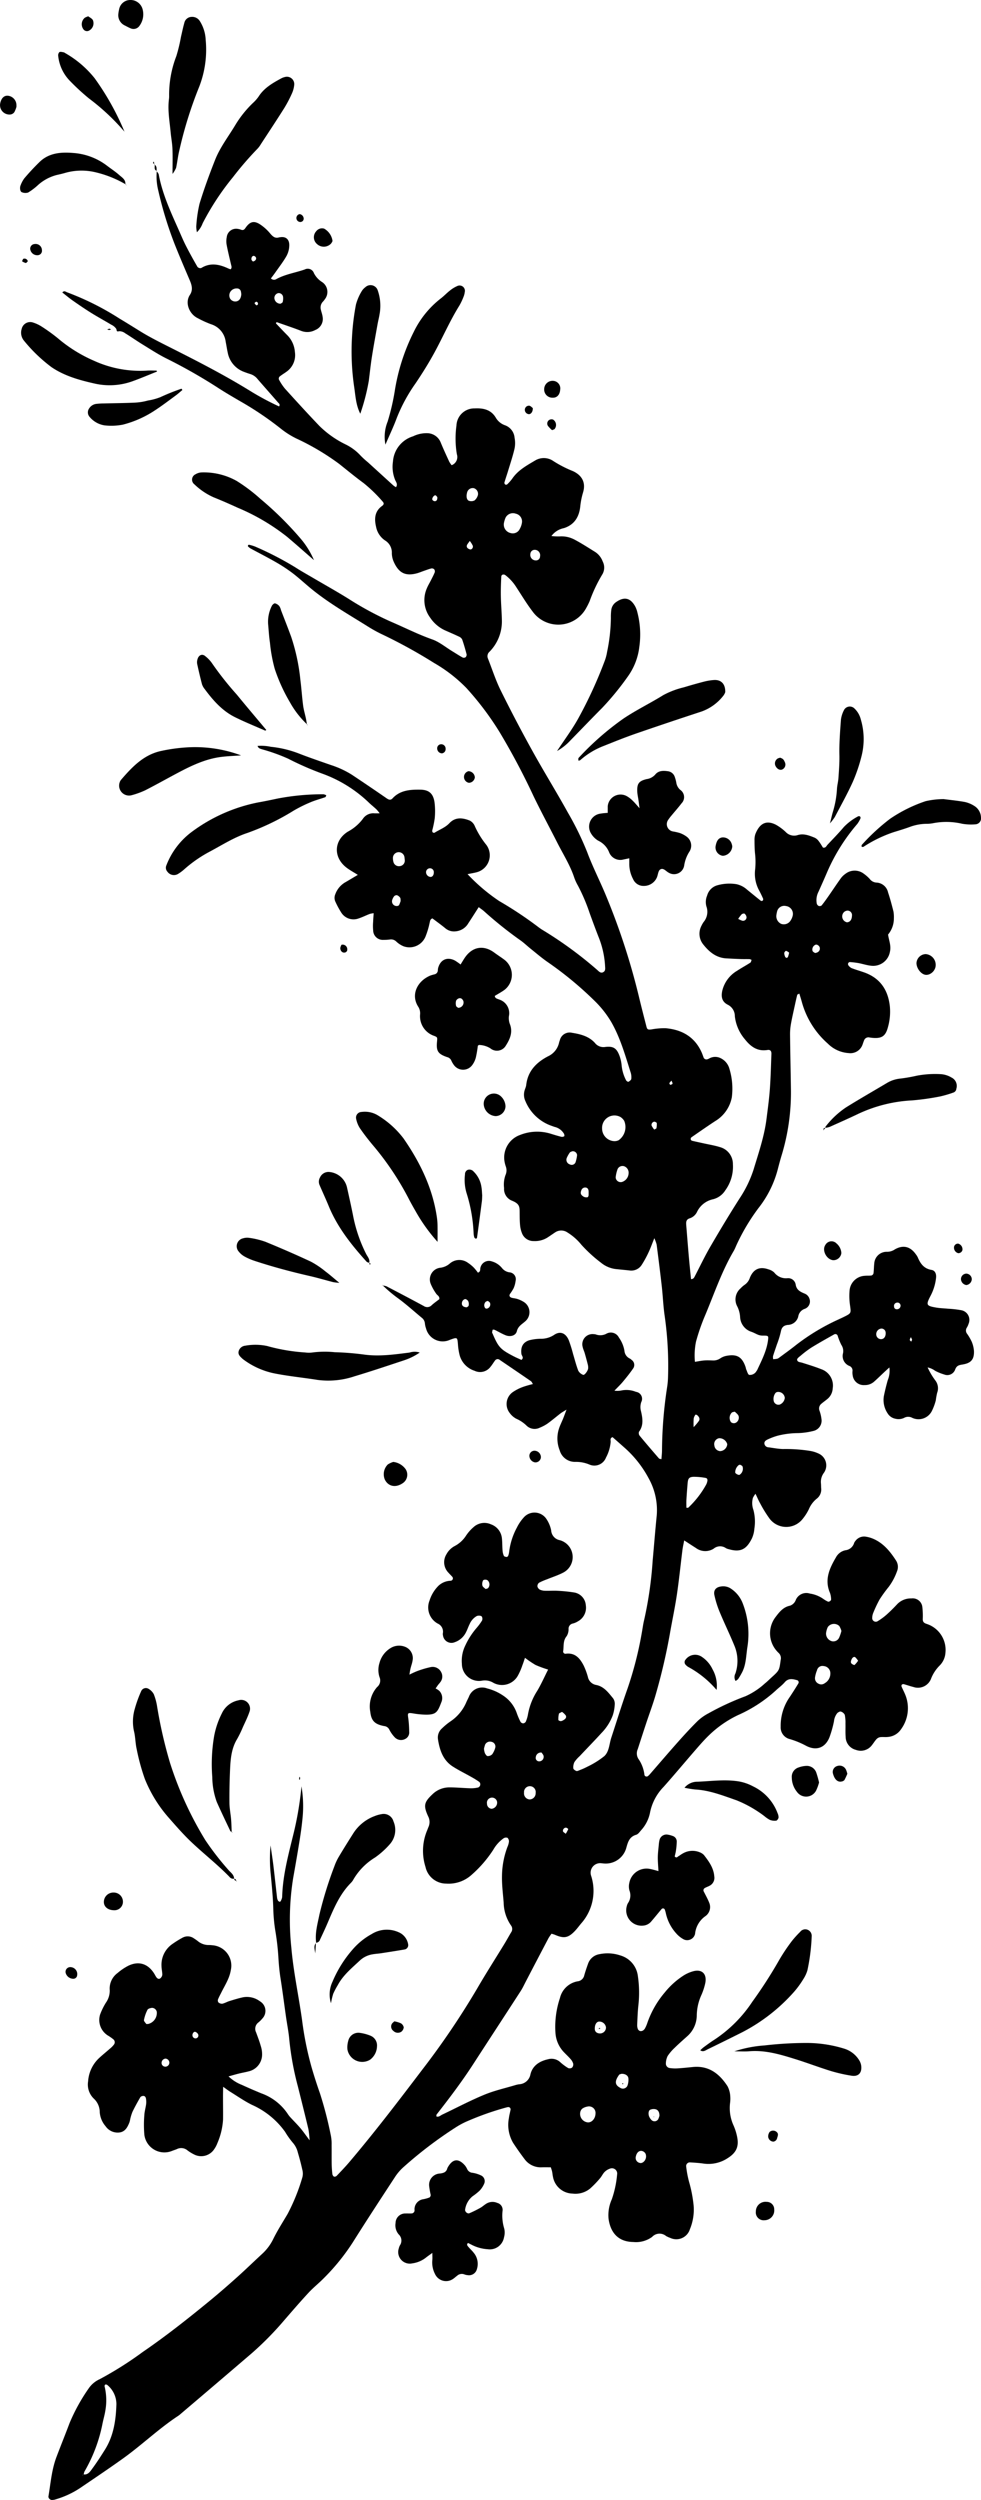 <svg xmlns="http://www.w3.org/2000/svg" viewBox="0 0 245.339 625.122"><title>laurel-left</title><g id="Layer_2" data-name="Layer 2"><g id="Layer_1-2" data-name="Layer 1"><path d="M39.152,42.784c.188.281.491.542.548.848.905,4.855,2.956,9.294,4.945,13.756.6,1.346,1.161,2.713,1.829,4.025.919,1.804,1.902,3.577,2.916,5.329a.985.985,0,0,0,.912.295c2.328-1.455,4.59-.941,6.856.124a5.071,5.071,0,0,0,.523.181c.392-.404.18-.84.08-1.277-.372-1.617-.774-3.229-1.08-4.859a5.142,5.142,0,0,1,.026-1.907,2.358,2.358,0,0,1,2.785-2.062,3.224,3.224,0,0,1,.799.212c.511.183.773.017,1.094-.448,1.116-1.619,2.128-1.888,3.681-.878a11.509,11.509,0,0,1,2.449,2.2c.646.762,1.228,1.371,2.309,1.026A1.889,1.889,0,0,1,70.1,59.317c1.482-.237,2.287.634,2.248,2.071a5.807,5.807,0,0,1-.697,2.626c-.817,1.436-1.843,2.753-2.793,4.113-.356.51-.741,1.001-1.106,1.493a1.093,1.093,0,0,0,1.387.153c2.217-1.209,4.715-1.568,7.061-2.383a1.619,1.619,0,0,1,2.3.891,5.622,5.622,0,0,0,1.962,2.189,2.953,2.953,0,0,1,.776,4.359,4.291,4.291,0,0,1-.521.645,2.123,2.123,0,0,0-.445,2.068c.121.538.329,1.062.401,1.606a2.971,2.971,0,0,1-1.824,3.371,4.189,4.189,0,0,1-3.47.24c-2.051-.796-4.143-1.488-6.181-2.212-.115.151-.204.221-.192.26a.626.626,0,0,0,.161.221c.893.934,1.772,1.881,2.687,2.794a6.625,6.625,0,0,1,1.898,4.204,5.075,5.075,0,0,1-2.027,4.871c-.592.437-1.236.807-1.806,1.27a.766.766,0,0,0-.173.716A13.252,13.252,0,0,0,71.263,97.18c2.848,3.147,5.708,6.286,8.643,9.352a24.636,24.636,0,0,0,6.538,4.602,12.541,12.541,0,0,1,3.741,2.794,22.409,22.409,0,0,0,1.837,1.676q3.168,2.888,6.337,5.776a5.429,5.429,0,0,0,.669.448c.516-.725.017-1.288-.211-1.823a8.712,8.712,0,0,1-.539-4.609,7.114,7.114,0,0,1,5.031-6.299,7.613,7.613,0,0,1,3.742-.77,3.674,3.674,0,0,1,3.166,2.321c.667,1.618,1.404,3.209,2.134,4.8a6.066,6.066,0,0,0,.598.876,2.182,2.182,0,0,0,1.306-2.75,23.88,23.88,0,0,1-.099-7.167,4.457,4.457,0,0,1,4.591-4.287c2.116-.102,4.054.299,5.257,2.34a4.305,4.305,0,0,0,2.324,1.889,3.636,3.636,0,0,1,2.366,3.142,6.873,6.873,0,0,1-.022,2.736c-.44,1.878-1.058,3.714-1.618,5.563-.292.963-.628,1.913-.909,2.878a.558.558,0,0,0,.198.477.507.507,0,0,0,.49-.017,10.601,10.601,0,0,0,1.275-1.44c1.456-2.147,3.704-3.336,5.817-4.596a4.183,4.183,0,0,1,4.5.221,28.982,28.982,0,0,0,4.88,2.499c2.341,1.097,3.249,2.958,2.492,5.391a18.695,18.695,0,0,0-.686,3.507c-.29,2.561-1.468,4.516-4.1,5.354a5.084,5.084,0,0,0-3.108,1.978,17.483,17.483,0,0,0,2.008.092,6.907,6.907,0,0,1,3.75.782c1.788.944,3.49,2.054,5.213,3.118a4.834,4.834,0,0,1,1.854,2.36,3.318,3.318,0,0,1-.067,3.19,37.173,37.173,0,0,0-3.197,6.738,18.269,18.269,0,0,1-.867,1.731,7.938,7.938,0,0,1-13.44.8c-1.453-1.902-2.685-3.972-4.003-5.976a11.451,11.451,0,0,0-2.768-3.064c-.423-.309-.992-.153-1.018.364-.083,1.649-.141,3.303-.109,4.954.041,2.12.246,4.237.259,6.357a10.801,10.801,0,0,1-3.071,7.454,1.476,1.476,0,0,0-.418,1.716c1.049,2.658,1.919,5.404,3.181,7.956q3.8,7.687,7.963,15.193c2.856,5.165,5.974,10.186,8.831,15.351a74.876,74.876,0,0,1,4.853,9.936c1.293,3.469,2.953,6.749,4.394,10.136a169.574,169.574,0,0,1,8.665,26.524c.565,2.33,1.162,4.652,1.761,6.973.183.709.398.779,1.215.683a17.859,17.859,0,0,1,3.566-.307c4.03.353,7.21,2.106,8.968,5.941.192.419.34.858.503,1.289a.763.763,0,0,0,1.084.498,1.584,1.584,0,0,0,.258-.1,3.016,3.016,0,0,1,2.916-.153,4.14,4.14,0,0,1,2.24,2.696,17.078,17.078,0,0,1,.593,7.123,8.856,8.856,0,0,1-4.175,5.945c-2,1.316-3.966,2.687-5.935,4.049a.567.567,0,0,0-.172.463.535.535,0,0,0,.295.382c.982.241,1.974.442,2.962.662,1.348.3,2.722.519,4.035.93a4.377,4.377,0,0,1,3.262,4.3,10.013,10.013,0,0,1-1.896,6.503,5.061,5.061,0,0,1-3.062,2.24,5.764,5.764,0,0,0-3.994,3.123,3.1,3.1,0,0,1-1.806,1.634c-.962.278-.975.96-.912,1.732.22,2.666.425,5.333.659,7.998.161,1.834.358,3.665.539,5.49.628.01.796-.422,1.008-.832,1.272-2.457,2.465-4.962,3.855-7.351,2.365-4.065,4.792-8.099,7.322-12.063a29.185,29.185,0,0,0,3.473-7.205c1.251-4.143,2.667-8.26,3.216-12.585.313-2.47.654-4.94.836-7.421.216-2.944.281-5.9.396-8.851.028-.722-.288-1.106-.968-.994-2.532.416-4.217-.83-5.674-2.68a10.712,10.712,0,0,1-2.506-5.751,3.178,3.178,0,0,0-1.772-2.887c-1.473-.743-1.706-1.997-1.365-3.528a7.945,7.945,0,0,1,3.708-4.963c1.076-.712,2.218-1.323,3.303-2.022.178-.115.213-.45.314-.683a1.64,1.64,0,0,0-.505-.2c-.737-.025-1.475.004-2.212-.021-1.198-.041-2.396-.103-3.593-.168-2.522-.137-4.285-1.603-5.753-3.45a4.248,4.248,0,0,1-.48-4.696,6.327,6.327,0,0,1,.553-.957,3.964,3.964,0,0,0,.687-3.897,4.143,4.143,0,0,1,.185-2.715,3.662,3.662,0,0,1,2.65-2.589,11.069,11.069,0,0,1,4.665-.254,5.745,5.745,0,0,1,2.675,1.375c1.145.931,2.283,1.87,3.439,2.785a.466.466,0,0,0,.456-.032.563.563,0,0,0,.116-.493c-.294-.675-.618-1.338-.96-1.99a8.729,8.729,0,0,1-1.032-5.352,18.663,18.663,0,0,0-.051-4.135c-.08-1.011-.111-2.027-.107-3.041a4.58,4.58,0,0,1,.21-1.638c1.077-2.714,2.744-3.56,5.154-2.329a12.229,12.229,0,0,1,2.433,1.804,2.898,2.898,0,0,0,3.024.768c1.486-.454,2.906.124,4.268.675a2.775,2.775,0,0,1,1.01.905c.391.5.699,1.063,1.01,1.547.709.164.85-.387,1.132-.688,1.39-1.478,2.812-2.93,4.121-4.478a14.134,14.134,0,0,1,3.525-2.635.521.521,0,0,1,.481.013.506.506,0,0,1,.139.464,6.7,6.7,0,0,1-.812,1.422,47.252,47.252,0,0,0-7.465,11.884c-.722,1.697-1.475,3.381-2.229,5.064a4.561,4.561,0,0,0-.436,2.953.946.946,0,0,0,.473.597.81.81,0,0,0,.739-.116c.633-.784,1.215-1.61,1.792-2.438 1-1.435,1.962-2.897,2.983-4.317a4.878,4.878,0,0,1,1.179-1.156,3.746,3.746,0,0,1,4.411-.16,9.707,9.707,0,0,1,1.669,1.436,2.231,2.231,0,0,0,1.617.905,3.123,3.123,0,0,1,2.972,2.477c.529,1.57.95,3.18,1.355,4.788a8.545,8.545,0,0,1,.096,1.653,6.261,6.261,0,0,1-1.451,4.081c.189,1.439.832,2.805.459,4.333a4.248,4.248,0,0,1-4.633,3.471c-1.093-.1-2.159-.469-3.245-.67a20.423,20.423,0,0,0-2.178-.256c-.125-.01-.33.167-.382.302a.603.603,0,0,0,.049.515,2.298,2.298,0,0,0,.805.703c1.032.397,2.099.699,3.142,1.067,4.016,1.421,5.996,4.408,6.431,8.516a14.3,14.3,0,0,1-.49,5.212c-.586,2.193-1.508,2.834-3.794,2.645-.276-.023-.55-.066-.824-.103a1.142,1.142,0,0,0-1.336.717c-.144.339-.25.693-.378,1.039a3.224,3.224,0,0,1-3.495,2.15,8.062,8.062,0,0,1-5.188-2.36,21.4,21.4,0,0,1-6.51-10.417c-.182-.684-.403-1.358-.625-2.101-.286.164-.498.214-.523.311-.206.803-.385,1.613-.559,2.424-.349,1.619-.73,3.233-1.019,4.862a14.78,14.78,0,0,0-.222,2.743c.053,4.615.162,9.229.224,13.843A53.925,53.925,0,0,1,195.444,289c-.346,1.147-.652,2.307-.951,3.468a26.415,26.415,0,0,1-4.785,9.585,50.678,50.678,0,0,0-5.395,9c-.28.582-.496,1.199-.822,1.753-2.962,5.038-4.827,10.56-7.067,15.918a50.827,50.827,0,0,0-2.367,6.784,17.471,17.471,0,0,0-.261,5.02c.913-.141,1.612-.296,2.319-.346.734-.053,1.475-.018,2.213.003a2.99,2.99,0,0,0,1.815-.534,4.197,4.197,0,0,1,1.506-.619c2.682-.51,3.959.263,4.835,2.856a4.658,4.658,0,0,0,.134.536c.234.485.416,1.284.761,1.368a1.877,1.877,0,0,0,1.83-.989,1.388,1.388,0,0,0,.159-.226c1.121-2.421,2.372-4.796,2.713-7.498.136-1.08.077-1.111-1.291-1.111a3.138,3.138,0,0,1-1.067-.161c-.603-.222-1.162-.567-1.769-.777a4.075,4.075,0,0,1-2.859-3.714,6.904,6.904,0,0,0-.701-2.625,3.65,3.65,0,0,1,.824-4.545,6.201,6.201,0,0,1,1.043-.905,3.407,3.407,0,0,0,1.273-1.73c.884-2.192,2.463-2.883,4.641-2.112a3.423,3.423,0,0,1,1.439.778,3.726,3.726,0,0,0,3.342,1.439,1.889,1.889,0,0,1,2.033,1.567c.202,1.361,1.127,1.805,2.143,2.243a2.053,2.053,0,0,1,1.307,1.321,1.969,1.969,0,0,1-1.144,2.516,2.415,2.415,0,0,0-1.658,1.928,2.756,2.756,0,0,1-2.636,2.107c-1.113.136-1.544.685-1.734,1.754a23.588,23.588,0,0,1-.983,3.162c-.316.963-.664,1.916-.956,2.886a2.33,2.33,0,0,0,.041.776c.327-.036.659-.05.98-.118a1.333,1.333,0,0,0,.489-.253c1.403-1.042,2.828-2.057,4.194-3.146a53.278,53.278,0,0,1,10.633-6.416c.584-.275,1.172-.542,1.747-.834,1.446-.735,1.426-.851,1.195-2.558a16.013,16.013,0,0,1-.138-3.845,4.019,4.019,0,0,1,3.842-3.695c.547-.062,1.111.008,1.652-.079a.776.776,0,0,0,.491-.535c.106-.821.091-1.656.192-2.478a3.095,3.095,0,0,1,3.124-2.909,3.391,3.391,0,0,0,2.051-.62c2.093-1.177,3.878-.69,5.258,1.294a4.048,4.048,0,0,1,.44.704c.667,1.581,1.542,2.842,3.45,3.152.873.142,1.238.977,1.131,1.971a12.407,12.407,0,0,1-1.357,4.47c-1.209,2.304-1.11,2.545,1.332,2.969.992.172,2.01.194,3.015.294a25.877,25.877,0,0,1,3.291.37,2.463,2.463,0,0,1,1.851,3.401,4.182,4.182,0,0,1-.465,1.002,1.315,1.315,0,0,0,.125,1.536,13.151,13.151,0,0,1,1.111,1.907,7.343,7.343,0,0,1,.577,2.381c.066,2.087-.726,2.998-2.828,3.35-.846.142-1.48.218-1.871,1.247a2.078,2.078,0,0,1-2.727,1.259,12.05,12.05,0,0,1-2.282-.929,5.016,5.016,0,0,0-1.883-.849,17.584,17.584,0,0,0,1.899,3.224,3.201,3.201,0,0,1,.486,3.126,18.329,18.329,0,0,0-.339,1.888,13.306,13.306,0,0,1-.943,2.576,3.727,3.727,0,0,1-4.929,1.807,2.093,2.093,0,0,0-2.07.005,3.182,3.182,0,0,1-2.16.209,2.912,2.912,0,0,1-1.974-1.383,6.002,6.002,0,0,1-.922-4.232c.274-1.352.603-2.697.979-4.024a6.144,6.144,0,0,0,.408-3.186c-.523.479-.905.824-1.281,1.175-.875.818-1.724,1.666-2.627,2.452a3.431,3.431,0,0,1-2.312.782,2.763,2.763,0,0,1-2.946-2.366,3.929,3.929,0,0,1-.06-1.101,1.222,1.222,0,0,0-.777-1.317,2.663,2.663,0,0,1-1.589-3.18,2.754,2.754,0,0,0-.421-2.083,15.25,15.25,0,0,1-.915-2.279.6.6,0,0,0-.896-.338c-1.926,1.085-3.857,2.163-5.738,3.324a26.102,26.102,0,0,0-2.642,2.005c-.346.28-.891.671-.869.976.048.658.777.613,1.293.778,1.579.505,3.172.98,4.708,1.596a4.314,4.314,0,0,1,2.901,4.805,3.669,3.669,0,0,1-1.314,2.649c-.496.413-1.03.779-1.518,1.201a1.513,1.513,0,0,0-.472,1.742,9.53,9.53,0,0,1,.502,2.138,2.63,2.63,0,0,1-2.03,2.92,17.996,17.996,0,0,1-3.816.539,21.241,21.241,0,0,0-5.198.671,16.634,16.634,0,0,0-2.32.869c-.482.223-1.044.51-.897,1.211a1.061,1.061,0,0,0,1.011.801c1.182.162,2.363.386,3.551.433a38.506,38.506,0,0,1,6.893.477,7.974,7.974,0,0,1,2.087.657,3.228,3.228,0,0,1,1.243,4.912,3.801,3.801,0,0,0-.659,2.588c.031.367.026.738.045,1.106a2.886,2.886,0,0,1-1.122,2.69,6.695,6.695,0,0,0-1.954,2.624,12.514,12.514,0,0,1-1.647,2.544,5.218,5.218,0,0,1-8.194-.221,31.17,31.17,0,0,1-2.32-3.761c-.409-.711-.721-1.477-1.178-2.43a5.132,5.132,0,0,0-.658,1.044,5.057,5.057,0,0,0,.133,2.995,11.308,11.308,0,0,1,.243,4.667,7.222,7.222,0,0,1-.594,2.405c-1.336,2.723-2.796,3.607-5.771,2.756a2.641,2.641,0,0,1-.776-.284,2.505,2.505,0,0,0-3.06.157,3.931,3.931,0,0,1-4.439-.195c-.931-.588-1.849-1.195-2.912-1.884-.159.854-.344,1.632-.443,2.421-.46,3.661-.826,7.335-1.363,10.984-.455,3.1-1.1,6.171-1.656,9.256a147.648,147.648,0,0,1-3.82,16.427c-.664,2.206-1.473,4.368-2.199,6.555s-1.432,4.382-2.143,6.574a2.555,2.555,0,0,0,.305,2.603,8.809,8.809,0,0,1,1.383,3.87.567.567,0,0,0,.891.226,4.627,4.627,0,0,0,.399-.38c2.363-2.714,4.699-5.451,7.091-8.14,1.594-1.792,3.217-3.565,4.923-5.248a12.193,12.193,0,0,1,2.697-1.908,65.755,65.755,0,0,1,9.278-4.282,18.223,18.223,0,0,0,4.829-3.188c.579-.455,1.098-.986,1.646-1.482,1.982-1.794,1.961-1.796,2.309-4.39a1.803,1.803,0,0,0-.506-1.759,4.186,4.186,0,0,1-.388-.395,6.672,6.672,0,0,1-.361-8.613c.925-1.228,1.919-2.492,3.629-2.817a2.49,2.49,0,0,0,1.054-.779,2.799,2.799,0,0,0,.387-.729,2.865,2.865,0,0,1,3.5-1.51,7.846,7.846,0,0,1,3.317,1.312,6.917,6.917,0,0,0,1.173.69c.273.137.84-.242.81-.556a5.338,5.338,0,0,0-.278-1.602c-1.438-3.298-.14-6.131,1.484-8.893a3.471,3.471,0,0,1,2.372-1.784,2.574,2.574,0,0,0,2.184-1.836,1.793,1.793,0,0,1,.293-.467,2.686,2.686,0,0,1,2.678-1.085,7.579,7.579,0,0,1,1.85.542c2.561,1.122,4.232,3.204,5.688,5.471a2.919,2.919,0,0,1,.197,2.668,14.759,14.759,0,0,1-2.083,3.887,33.837,33.837,0,0,0-2.27,3.137,31.04,31.04,0,0,0-1.637,3.492,3.501,3.501,0,0,0-.198,1.079.896.896,0,0,0,1.315.878,15.618,15.618,0,0,0,2.224-1.617c.964-.857,1.879-1.776,2.761-2.72a4.721,4.721,0,0,1,3.5-1.385,2.422,2.422,0,0,1,2.738,2.174,19.472,19.472,0,0,1,.1,3.033c.003.649.296.939.921,1.146a6.829,6.829,0,0,1,4.756,7.202,4.99,4.99,0,0,1-1.442,3.219,9.492,9.492,0,0,0-2.114,3.187,3.518,3.518,0,0,1-4.515,2.166c-.804-.193-1.584-.484-2.384-.697a.566.566,0,0,0-.478.159.558.558,0,0,0-.031.481c.325.763.728,1.496,1.015,2.272a8.918,8.918,0,0,1-1.192,8.42,4.336,4.336,0,0,1-3.251,1.874c-.635.08-1.294-.029-1.929.052a1.652,1.652,0,0,0-.921.496c-.436.471-.768,1.036-1.173,1.539a3.475,3.475,0,0,1-3.986,1.146,3.391,3.391,0,0,1-2.559-3.251c-.085-1.101-.016-2.213-.044-3.32a9.27,9.27,0,0,0-.177-2.192,1.609,1.609,0,0,0-.993-.815c-.234-.078-.674.181-.899.41a3.895,3.895,0,0,0-.806,2.018,27.161,27.161,0,0,1-1.121,3.986c-1.054,2.655-3.287,3.488-5.852,2.146a20.723,20.723,0,0,0-4.072-1.677,2.996,2.996,0,0,1-2.285-3.084,12.544,12.544,0,0,1,2.333-7.537c.709-1.077,1.406-2.163,2.07-3.269a.55.55,0,0,0-.364-.858c-1.087-.305-2.13-.513-3.036.546-.654.765-1.502,1.361-2.235,2.062a35.104,35.104,0,0,1-9.46,6.152,27.235,27.235,0,0,0-7.236,5.034c-1.129,1.085-2.166,2.271-3.194,3.454-2.723,3.134-5.382,6.324-8.139,9.427a12.772,12.772,0,0,0-3.422,6.5,9.148,9.148,0,0,1-2.246,4.392c-.355.417-.734.966-1.206,1.104-1.69.496-2.06,1.779-2.473,3.271a5.327,5.327,0,0,1-5.65,3.907c-.184-.006-.367-.047-.551-.054a2.39,2.39,0,0,0-2.582,3.177,12.256,12.256,0,0,1-2.534,11.907c-.53.639-1.022,1.315-1.597,1.91-1.63,1.686-2.708,1.863-4.921.902-.244-.106-.507-.166-.862-.28a11.63,11.63,0,0,0-.764,1.122q-2.834,5.385-5.642,10.784c-.428.817-.812,1.664-1.311,2.435-3.958,6.119-7.949,12.218-11.91,18.335-2.811,4.342-5.93,8.457-9.112,12.528-.086.11-.033.327-.046.509.6.182.998-.263,1.458-.482,3.496-1.663,6.928-3.483,10.5-4.962,2.541-1.053,5.269-1.655,7.915-2.452a6.814,6.814,0,0,1,.813-.168,3.019,3.019,0,0,0,2.822-2.48c.523-2.156,2.223-3.286,4.369-3.767a3.202,3.202,0,0,1,3.082.717,12.74,12.74,0,0,0,1.982,1.477,1.043,1.043,0,0,0,.972-.107,1.175,1.175,0,0,0,.294-.978,2.946,2.946,0,0,0-.67-1.171c-.543-.626-1.164-1.185-1.731-1.791a7.685,7.685,0,0,1-2.041-4.739,22.663,22.663,0,0,1,1.123-8.731,5.544,5.544,0,0,1,4.381-4.167,1.902,1.902,0,0,0,1.703-1.52c.279-.974.604-1.937.948-2.891a3.603,3.603,0,0,1,2.838-2.381,9.957,9.957,0,0,1,5.192.3,6.123,6.123,0,0,1,4.426,5.164,28.807,28.807,0,0,1,.114,7.443c-.166,1.556-.213,3.126-.284,4.691a2.822,2.822,0,0,0,.152,1.085.982.982,0,0,0,.555.537,1.056,1.056,0,0,0,.756-.144,1.591,1.591,0,0,0,.534-.614,7.868,7.868,0,0,0,.538-1.269,23.805,23.805,0,0,1,4.369-7.633,19.718,19.718,0,0,1,4.71-4.236,8.955,8.955,0,0,1,2.257-1.016c2.264-.684,3.631.575,3.156,2.93a15.569,15.569,0,0,1-.934,2.889,12.8,12.8,0,0,0-1.191,5.059,7.048,7.048,0,0,1-2.445,5.389c-1.028.923-2.069,1.833-3.054,2.801a11.649,11.649,0,0,0-1.786,2.086,4.388,4.388,0,0,0-.444,1.833,1.112,1.112,0,0,0,.958,1.175,9.791,9.791,0,0,0,1.917.087c1.289-.079,2.575-.215,3.86-.344,4.003-.401,6.662,1.681,8.684,4.805a6.104,6.104,0,0,1,.672,2.355,8.316,8.316,0,0,1-.05,1.933,10.451,10.451,0,0,0,.829,5.401,13.586,13.586,0,0,1,.935,2.888c.526,2.503-.183,4.035-2.327,5.393A8.697,8.697,0,0,1,175.933,541c-1.094-.156-2.202-.231-3.307-.291a.914.914,0,0,0-1.019,1.027,26.146,26.146,0,0,0,.709,3.789,33.098,33.098,0,0,1,1.154,5.963,12.76,12.76,0,0,1-.941,5.953,3.553,3.553,0,0,1-4.955,2.123,5.783,5.783,0,0,1-1.005-.454,2.533,2.533,0,0,0-3.481.228,6.813,6.813,0,0,1-4.707,1.274c-4.236-.054-5.793-2.911-6.187-5.817a9.596,9.596,0,0,1,.816-4.864,25.768,25.768,0,0,0,1.324-6.203,1.319,1.319,0,0,0-1.76-1.472,3.471,3.471,0,0,0-1.376.849c-.446.452-.705,1.083-1.13,1.563a25.258,25.258,0,0,1-2.48,2.573,5.774,5.774,0,0,1-4.403,1.264,5.082,5.082,0,0,1-4.883-4.148c-.109-.447-.131-.914-.228-1.365-.076-.351-.206-.689-.321-1.061-.787,0-1.515-.015-2.243.003a4.997,4.997,0,0,1-4.325-2.054c-1.001-1.323-1.962-2.682-2.868-4.071a8.896,8.896,0,0,1-1.051-6.146c.086-.728.292-1.442.428-2.166a.567.567,0,0,0-.689-.611c-.09.018-.182.029-.271.053a71.27,71.27,0,0,0-10.41,3.707,20.457,20.457,0,0,0-2.412,1.344,103.128,103.128,0,0,0-12.986,9.88A12.271,12.271,0,0,0,98.779,544.37c-3.538,5.403-7.074,10.809-10.513,16.275a53.402,53.402,0,0,1-7.293,9.023c-1.226,1.244-2.608,2.338-3.794,3.617-2.068,2.23-4.051,4.538-6.045,6.835a78.878,78.878,0,0,1-8.144,8.287q-8.934,7.656-17.903,15.271a4.444,4.444,0,0,1-.433.345c-4.95,3.247-9.214,7.384-14.02,10.813-3.528,2.518-7.127,4.937-10.715,7.37a22.305,22.305,0,0,1-6.011,2.757,2.73,2.73,0,0,1-1.069.15,1.16,1.16,0,0,1-.627-.456.739.739,0,0,1-.082-.53c.547-3.261.796-6.586,1.976-9.715,1.074-2.846,2.221-5.665,3.289-8.514a46.275,46.275,0,0,1,4.802-8.704,6.614,6.614,0,0,1,2.735-2.28,88.704,88.704,0,0,0,10.745-6.788c5.794-3.966,11.295-8.315,16.717-12.765,2.351-1.93,4.648-3.931,6.914-5.961,2.131-1.909,4.178-3.911,6.284-5.848a12.403,12.403,0,0,0,2.771-3.741c1.056-2.145,2.363-4.168,3.575-6.235a48.862,48.862,0,0,0,3.704-9.218,3.771,3.771,0,0,0-.056-1.903c-.316-1.439-.698-2.865-1.115-4.279a5.66,5.66,0,0,0-1.264-2.416,20.413,20.413,0,0,1-1.916-2.704,20.318,20.318,0,0,0-8.262-6.73c-1.891-.933-3.638-2.16-5.439-3.273-.533-.33-1.03-.72-1.785-1.254-.015.996-.035,1.705-.035,2.414.001,1.936.034,3.872.011,5.807a17.439,17.439,0,0,1-1.421,5.888,6.608,6.608,0,0,1-.768,1.465,3.891,3.891,0,0,1-5.127,1.309,9.749,9.749,0,0,1-1.639-1.026,2.41,2.41,0,0,0-2.598-.272c-.425.177-.869.311-1.295.485a5.05,5.05,0,0,1-6.829-4.049,29.082,29.082,0,0,1-.003-4.954c.043-.913.326-1.813.445-2.726a4.936,4.936,0,0,0-.036-1.358c-.056-.371-.268-.727-.713-.696a.974.974,0,0,0-.699.311c-.688,1.194-1.357,2.401-1.958,3.64a11.4,11.4,0,0,0-.57,1.844,7.892,7.892,0,0,1-.193.807c-.461,1.131-.986,2.247-2.341,2.512a3.653,3.653,0,0,1-3.626-1.532,6.021,6.021,0,0,1-1.466-3.526,4.628,4.628,0,0,0-1.505-3.406,4.891,4.891,0,0,1-1.401-4.319,8.741,8.741,0,0,1,2.602-5.662c.936-.887,1.951-1.69,2.918-2.546a5.513,5.513,0,0,0,.951-.984.941.941,0,0,0-.128-1.264,11.05,11.05,0,0,0-1.342-.947,4.582,4.582,0,0,1-2.013-5.258,16.161,16.161,0,0,1,1.447-2.965,5.241,5.241,0,0,0,.974-3.104,4.821,4.821,0,0,1,1.975-4.35,13.527,13.527,0,0,1,2.736-1.837c2.588-1.213,4.866-.458,6.4,1.986.196.311.349.652.567.946.233.313.61.517.94.265a1.343,1.343,0,0,0,.522-.888c.01-.731-.193-1.464-.197-2.197a6.299,6.299,0,0,1,2.677-5.486,25.573,25.573,0,0,1,2.575-1.604,2.665,2.665,0,0,1,2.884.191,10.562,10.562,0,0,1,.908.632,4.23,4.23,0,0,0,2.803,1.011,6.696,6.696,0,0,1,.829.05,5.104,5.104,0,0,1,4.655,6.245c-.337,2.062-1.472,3.759-2.366,5.569-.285.577-.605,1.14-.835,1.738a.826.826,0,0,0,.111.747,1.349,1.349,0,0,0,.965.327c.621-.139,1.192-.486,1.807-.675,1.142-.35,2.287-.711,3.454-.951a5.449,5.449,0,0,1,4.186,1.04,2.768,2.768,0,0,1,.558,4.3,6.653,6.653,0,0,1-.982.971,1.974,1.974,0,0,0-.57,2.481c.406,1.128.849,2.247,1.167,3.401a6.553,6.553,0,0,1,.323,2.433,4.319,4.319,0,0,1-3.389,3.919c-.801.214-1.624.349-2.429.549-.797.198-1.584.431-2.565.701a10.082,10.082,0,0,0,3.369,2.139q2.387,1.097,4.82,2.095a13.32,13.32,0,0,1,6.645,5.193,5.914,5.914,0,0,0,.688.866c.811.884,1.668,1.728,2.443,2.642.693.817,1.3,1.707,2.307,3.046a25.015,25.015,0,0,0-.289-2.755c-.857-3.582-1.751-7.155-2.646-10.728A73.769,73.769,0,0,1,72.35,510.02c-.163-1.923-.555-3.827-.828-5.742-.455-3.189-.858-6.386-1.361-9.567-.289-1.826-.446-3.65-.552-5.495a63.93,63.93,0,0,0-.78-6.587,41.541,41.541,0,0,1-.487-5.499c-.08-2.759-.358-5.514-.612-8.265a36.83,36.83,0,0,1-.067-7.419c.292,2.055.535,3.579.719,5.11.32,2.653.599,5.311.909,7.965a2.09,2.09,0,0,0,.254.76.82.82,0,0,0,.424.263c.048.018.183-.08.215-.153a2.97,2.97,0,0,0,.382-1.006c.141-5.675,1.693-11.088,3.005-16.549a82.219,82.219,0,0,0,1.827-11.17,30.087,30.087,0,0,1,.239,8.189c-.178,1.833-.438,3.661-.731,5.481-.499,3.094-1.034,6.182-1.586,9.267a65.894,65.894,0,0,0-.461,17.366c.53,6.166,1.866,12.198,2.706,18.308a80.907,80.907,0,0,0,2.358,11.645q.966,3.316,2.115,6.578a94.823,94.823,0,0,1,2.747,10.711,10.728,10.728,0,0,1,.149,2.204c.022,1.569-.007,3.139.018,4.707.014.828.073,1.658.168,2.481a.955.955,0,0,0,.397.661.761.761,0,0,0,.678-.19c1.082-1.134,2.172-2.265,3.185-3.461,6.329-7.465,12.265-15.239,18.18-23.033a198.305,198.305,0,0,0,13.798-20.389c2.173-3.751,4.519-7.402,6.777-11.104.576-.945,1.106-1.919,1.672-2.87a1.462,1.462,0,0,0-.029-1.787,10.332,10.332,0,0,1-1.816-5.682c-.171-2.202-.463-4.393-.421-6.611a21.305,21.305,0,0,1,1.361-7.303,4.566,4.566,0,0,0,.378-1.313,1.254,1.254,0,0,0-.349-.971,1.12,1.12,0,0,0-.981.11,8.853,8.853,0,0,0-2.575,2.855,30.002,30.002,0,0,1-5.409,6.266,8.54,8.54,0,0,1-6.359,2.214,5.303,5.303,0,0,1-5.199-4.19,13.224,13.224,0,0,1,.345-8.952c.148-.338.264-.69.411-1.028a3.055,3.055,0,0,0-.092-2.656c-1.231-2.694-1.015-3.542,1.111-5.54a6.04,6.04,0,0,1,4.269-1.695c1.749.003,3.498.177,5.248.225a7.628,7.628,0,0,0,1.891-.2.858.858,0,0,0,.303-1.369,20.262,20.262,0,0,0-2.084-1.296c-1.519-.864-3.099-1.63-4.567-2.572-2.46-1.578-3.293-4.113-3.713-6.827a3.023,3.023,0,0,1,1.039-2.74,15.311,15.311,0,0,1,2.138-1.751,10.938,10.938,0,0,0,3.959-4.869c.193-.418.405-.828.596-1.247a3.535,3.535,0,0,1,4.566-2.1,12.572,12.572,0,0,1,4.005,1.796,8.587,8.587,0,0,1,3.372,4.281,17.481,17.481,0,0,0,.975,2.287.868.868,0,0,0,.678.375.858.858,0,0,0,.639-.427,8.051,8.051,0,0,0,.55-1.849,15.99,15.99,0,0,1,2.319-5.869c.984-1.657,1.766-3.433,2.713-5.306a27.994,27.994,0,0,1-3.146-1.153,24.428,24.428,0,0,1-2.638-1.791c-.229.665-.41,1.26-.637,1.835a15.761,15.761,0,0,1-1.08,2.516,4.534,4.534,0,0,1-6.409,1.775,4.078,4.078,0,0,0-2.596-.411,4.274,4.274,0,0,1-5.06-4.203,8.708,8.708,0,0,1,.848-4.575,18.745,18.745,0,0,1,2.836-4.409,14.47,14.47,0,0,0,1.311-1.769c.262-.398.126-1.123-.229-1.224a1.581,1.581,0,0,0-1.035.018,4.23,4.23,0,0,0-1.802,2.037c-.334.656-.556,1.37-.9,2.02a4.927,4.927,0,0,1-2.832,2.5,2.127,2.127,0,0,1-2.915-1.664,1.527,1.527,0,0,1-.044-.548,2.206,2.206,0,0,0-1.296-2.463,4.602,4.602,0,0,1-2.043-5.718,9.072,9.072,0,0,1,2.272-3.752,4.669,4.669,0,0,1,3.007-1.229.596.596,0,0,0,.404-1.01c-.302-.347-.647-.658-.947-1.007a3.743,3.743,0,0,1-.51-4.584,5,5,0,0,1,2.134-2.11,7.512,7.512,0,0,0,2.801-2.603,10.415,10.415,0,0,1,1.824-2.066,3.995,3.995,0,0,1,4.393-.727,4.12,4.12,0,0,1,2.736,3.524c.109,1.007.078,2.029.159,3.04a4.01,4.01,0,0,0,.323,1.311c.076.169.431.261.671.289a.526.526,0,0,0,.41-.284,4.276,4.276,0,0,0,.251-1.06,17.06,17.06,0,0,1,1.936-6.023,10.92,10.92,0,0,1,1.699-2.505,3.571,3.571,0,0,1,5.722.436,7.797,7.797,0,0,1,1.145,2.776,2.654,2.654,0,0,0,2.183,2.464,4.376,4.376,0,0,1,.875,8.079c-1.297.685-2.719,1.134-4.084,1.691a15.53,15.53,0,0,0-2.012.868,1.111,1.111,0,0,0-.399.927,1.266,1.266,0,0,0,.64.81,3.348,3.348,0,0,0,1.331.269c1.014.031,2.033-.058,3.045.003a38.155,38.155,0,0,1,4.12.415,3.474,3.474,0,0,1,2.967,3.22,3.861,3.861,0,0,1-1.942,3.986,4.82,4.82,0,0,1-1.263.557,1.314,1.314,0,0,0-1.112,1.35,3.23,3.23,0,0,1-.476,1.823c-.945,1.123-.681,2.447-.863,3.694a.567.567,0,0,0,.637.696c2.362-.311,3.558,1.166,4.484,2.958a17.413,17.413,0,0,1,1.055,2.852,2.558,2.558,0,0,0,2.053,1.996c1.982.376,3.075,1.934,4.244,3.336a2.395,2.395,0,0,1,.42,1.556,10.46,10.46,0,0,1-.496,2.692,12.712,12.712,0,0,1-2.804,4.409c-1.803,1.976-3.671,3.893-5.507,5.839a7.995,7.995,0,0,0-1.272,1.444,2.918,2.918,0,0,0-.283,1.571c.019.248.448.547.752.663.209.08.534-.088.788-.193a17.4,17.4,0,0,0,2.017-.901,21.49,21.49,0,0,0,4.21-2.633c1.212-1.149,1.212-3.025,1.726-4.589,1.353-4.114,2.629-8.256,4.079-12.336a90.658,90.658,0,0,0,3.555-13.918c.202-1.088.332-2.194.602-3.264a95.831,95.831,0,0,0,2.112-14.762c.345-3.763.638-7.531,1.019-11.291a16.289,16.289,0,0,0-2.025-9.302,27.309,27.309,0,0,0-6.165-7.766c-.958-.853-1.923-1.699-2.86-2.525-.7.268-.453.789-.469,1.179a10.003,10.003,0,0,1-1.18,3.95,3.107,3.107,0,0,1-4.144,1.728,8.592,8.592,0,0,0-3.457-.668,3.957,3.957,0,0,1-3.968-2.875,7.957,7.957,0,0,1-.185-5.426c.281-.874.708-1.7,1.054-2.554.232-.572.439-1.155.839-2.216-.784.492-1.157.686-1.484.938-1.095.846-2.148,1.748-3.269,2.556a10.013,10.013,0,0,1-1.945,1.032,2.884,2.884,0,0,1-3.342-.558,8.603,8.603,0,0,0-2.485-1.664,4.683,4.683,0,0,1-1.653-1.418,3.631,3.631,0,0,1,.866-5.347,11.575,11.575,0,0,1,2.459-1.227,25.134,25.134,0,0,1,2.447-.698c-.196-.292-.296-.583-.5-.724-2.582-1.78-5.178-3.54-7.772-5.301a.802.802,0,0,0-1.209.146c-.391.511-.711,1.079-1.128,1.567a3.227,3.227,0,0,1-3.978.993,5.664,5.664,0,0,1-3.716-3.817,14.895,14.895,0,0,1-.44-2.715c-.155-1.89-.127-1.892-1.994-1.222a4.303,4.303,0,0,1-5.98-2.795,5.576,5.576,0,0,1-.302-1.339,1.986,1.986,0,0,0-.799-1.391c-1.919-1.588-3.771-3.267-5.771-4.746a34.848,34.848,0,0,1-4.007-3.369l-.041.06a4.022,4.022,0,0,1,1.055.225c3.106,1.618,6.207,3.245,9.285,4.913a1.527,1.527,0,0,0,1.992-.217c.61-.549,1.29-1.021,1.895-1.492.131-.764-.542-.961-.807-1.409a12.627,12.627,0,0,1-1.328-2.385,2.947,2.947,0,0,1,2.471-4.077,4.458,4.458,0,0,0,2.208-.977,3.644,3.644,0,0,1,4.572-.278,9.565,9.565,0,0,1,1.5,1.218,13.44,13.44,0,0,1,1.037,1.276c.766-.25.494-.909.66-1.352a2.175,2.175,0,0,1,2.847-1.458,5.034,5.034,0,0,1,2.51,1.649,2.887,2.887,0,0,0,1.828,1.075,1.72,1.72,0,0,1,1.579,2.171,6.305,6.305,0,0,1-.509,1.837,12.121,12.121,0,0,1-.892,1.396c-.276.454-.073.843.507.982.448.107.92.136,1.352.284a7.022,7.022,0,0,1,1.504.686,3.01,3.01,0,0,1,.401,4.942c-.804.716-1.735,1.166-2.05,2.433-.276,1.11-1.618,1.476-2.791,1.015-.939-.369-1.812-.905-2.724-1.347-.153-.074-.488-.105-.513-.052a2.315,2.315,0,0,0-.156.727c-.008.077.079.163.115.247,1.471,3.426,1.936,3.937,5.251,5.666.647.338,1.323.62,1.963.917.713-.561.056-1.033-.002-1.494-.222-1.739.381-2.94,2.016-3.437a12.169,12.169,0,0,1,2.722-.356,5.962,5.962,0,0,0,3.37-.925c1.55-1.102,2.966-.538,3.739,1.292a33.941,33.941,0,0,1,1.066,3.413c.426,1.408.783,2.843,1.31,4.213a2.304,2.304,0,0,0,1.211,1.024c.357.156,1.238-1.047,1.26-1.648a2.98,2.98,0,0,0-.066-.823q-.37-1.471-.788-2.929c-.153-.531-.413-1.036-.521-1.573a2.546,2.546,0,0,1,2.777-3.199,1.69,1.69,0,0,1,.545.083,3.197,3.197,0,0,0,2.634-.206,2.256,2.256,0,0,1,3.103.967,7.997,7.997,0,0,1,1.386,3.289,2.333,2.333,0,0,0,1.341,1.963,1.699,1.699,0,0,1,.44.331,1.531,1.531,0,0,1,.354,2.214c-.78,1.136-1.651,2.212-2.533,3.272-.579.697-1.244,1.321-2.106,2.225a6.257,6.257,0,0,0,1.588-.019,6.308,6.308,0,0,1,3.802.308,1.751,1.751,0,0,1,1.325,2.552,3.919,3.919,0,0,0-.046,2.371c.379,1.702.671,3.464-.526,5.058a1.075,1.075,0,0,0,.156.976c1.585,1.921,3.211,3.809,4.84,5.693.098.114.329.112.616.2.052-.744.142-1.461.145-2.178a108.186,108.186,0,0,1,1.3-15.968,19.677,19.677,0,0,0,.21-2.475,88.152,88.152,0,0,0-.835-15.173c-.363-2.459-.452-4.958-.73-7.431-.392-3.481-.833-6.956-1.283-10.43a9.633,9.633,0,0,0-.579-1.618c-.57,1.413-.951,2.501-1.442,3.536a25.859,25.859,0,0,1-1.72,3.145,3.088,3.088,0,0,1-3.116,1.381c-1.1-.122-2.202-.219-3.302-.336a7.132,7.132,0,0,1-3.768-1.601,35.33,35.33,0,0,1-4.893-4.479,13.853,13.853,0,0,0-3.518-3.095,2.725,2.725,0,0,0-3.114.041c-.616.407-1.219.834-1.838,1.236a5.85,5.85,0,0,1-3.425.891,3.056,3.056,0,0,1-2.995-2.044,6.947,6.947,0,0,1-.44-1.87c-.094-.916-.098-1.843-.108-2.765-.02-1.767.162-2.596-2.002-3.446a3.128,3.128,0,0,1-1.897-3.119,7.044,7.044,0,0,1,.356-3.267,2.838,2.838,0,0,0,.072-2.155,7.753,7.753,0,0,1-.288-1.067,5.987,5.987,0,0,1,3.907-6.818,11.498,11.498,0,0,1,7.597-.294c.88.273,1.762.545,2.655.768a.954.954,0,0,0,.747-.14c.096-.08.023-.509-.105-.686a3.695,3.695,0,0,0-2.172-1.61c-.269-.06-.524-.178-.787-.263a11.003,11.003,0,0,1-6.654-6.234,3.747,3.747,0,0,1-.252-2.434c.115-.539.402-1.05.463-1.589.389-3.489,2.563-5.66,5.458-7.17a4.903,4.903,0,0,0,2.719-3.263,6.246,6.246,0,0,1,.241-.794,2.516,2.516,0,0,1,3.026-1.82c2.103.331,4.205.86,5.712,2.511a2.705,2.705,0,0,0,2.615,1.031c2.057-.241,2.858.339,3.573,2.256a9.635,9.635,0,0,1,.525,2.414,10.147,10.147,0,0,0,1.111,3.682c.095.184.487.418.585.361.292-.171.68-.454.714-.732a3.95,3.95,0,0,0-.17-1.624c-1.365-4.298-2.582-8.651-4.851-12.607a25.416,25.416,0,0,0-4.093-5.209,87.938,87.938,0,0,0-11.938-9.858c-1.428-1.007-2.761-2.148-4.125-3.243-.863-.692-1.662-1.473-2.565-2.106a99.003,99.003,0,0,1-9.074-7.261c-.398-.355-.847-.651-1.347-1.031-.909,1.414-1.743,2.735-2.602,4.039a4.061,4.061,0,0,1-3.147,2.008,3.375,3.375,0,0,1-2.574-.746c-1.061-.877-2.184-1.679-3.249-2.49-.605.211-.588.701-.708,1.138a19.87,19.87,0,0,1-1.029,3.422,4.331,4.331,0,0,1-5.526,2.402,6.001,6.001,0,0,1-1.807-1.196,1.843,1.843,0,0,0-1.503-.497,10.662,10.662,0,0,1-1.654.1,2.4,2.4,0,0,1-2.593-2.333,11.802,11.802,0,0,1-.009-2.193c.025-.733.09-1.466.137-2.198l.082-.168-.02.225a5.213,5.213,0,0,0-1.024.174c-.946.358-1.853.826-2.812,1.137a3.619,3.619,0,0,1-4.364-1.511,21.735,21.735,0,0,1-1.438-2.671,2.274,2.274,0,0,1-.024-1.876A5.68,5.68,0,0,1,86.5,220.532c.948-.555,1.89-1.119,2.988-1.77-1.076-.682-2.016-1.181-2.846-1.821-3.325-2.567-3.176-6.762.345-8.982a11.516,11.516,0,0,0,3.75-3.189,3.102,3.102,0,0,1,2.857-1.401c.356.019.715.003,1.361.003a10.928,10.928,0,0,0-.807-.988c-.676-.628-1.407-1.2-2.061-1.849a33.049,33.049,0,0,0-11.721-7.168,76.684,76.684,0,0,1-8.338-3.673,45.183,45.183,0,0,0-6.493-2.327c-.428-.147-.901-.202-1.128-.851a11.583,11.583,0,0,1,3.325.22,26.752,26.752,0,0,1,6.969,1.663c2.662,1.035,5.369,1.958,8.066,2.9a23.036,23.036,0,0,1,5.256,2.439q4.376,2.912,8.7,5.901c.524.36.978.498,1.45-.012,1.885-2.042,4.386-2.203,6.899-2.173,2.172.026,3.244.92,3.59,3.089a18.1,18.1,0,0,1,.054,4.118,24.598,24.598,0,0,1-.614,2.974.634.634,0,0,0,.113.496.5.5,0,0,0,.472.086c1.24-.785,2.659-1.27,3.705-2.382,1.502-1.596,3.337-1.359,5.119-.636a2.727,2.727,0,0,1,1.24,1.389,21.499,21.499,0,0,0,2.888,4.688,4.382,4.382,0,0,1-2.14,6.747c-.758.237-1.557.344-2.567.56a45.766,45.766,0,0,0,7.924,6.729,95.716,95.716,0,0,1,9.678,6.425,12.669,12.669,0,0,0,1.373.933,98.39,98.39,0,0,1,13.384,9.802c.474.405.941,1.039,1.66.566.52-.342.397-.951.371-1.514a22.705,22.705,0,0,0-1.634-7.251c-.772-1.975-1.503-3.966-2.227-5.96a46.112,46.112,0,0,0-2.923-6.863,11.732,11.732,0,0,1-.926-2.008c-1.023-3.09-2.767-5.825-4.226-8.699-1.961-3.864-4.022-7.679-5.91-11.578a174.303,174.303,0,0,0-8.55-16.126A73.928,73.928,0,0,0,116.605,172a37.304,37.304,0,0,0-8.08-6.246,128.039,128.039,0,0,0-12.586-6.953,34.965,34.965,0,0,1-3.653-1.966c-4.916-3.093-9.99-5.953-14.499-9.656-1.568-1.287-3.056-2.677-4.668-3.905a38.625,38.625,0,0,0-4.155-2.719c-2.076-1.194-4.216-2.279-6.322-3.422a2.93,2.93,0,0,1-.613-.505c-.045-.044-.033-.193.006-.265s.16-.165.22-.149a9.412,9.412,0,0,1,1.577.467,79.977,79.977,0,0,1,10.062,5.206c1.391.903,2.847,1.706,4.278,2.547,3.018,1.774,6.079,3.479,9.049,5.33a79.928,79.928,0,0,0,10.71,5.761c3.385,1.453,6.669,3.125,10.163,4.357,1.786.63,3.334,1.938,4.987,2.943.866.527,1.714,1.084,2.599,1.575a.818.818,0,0,0,.744-.045.877.877,0,0,0,.27-.734c-.324-1.246-.679-2.486-1.101-3.701a1.532,1.532,0,0,0-.769-.717c-1.158-.556-2.343-1.056-3.517-1.577a8.948,8.948,0,0,1-3.739-3.201,7.348,7.348,0,0,1-.797-7.359c.278-.68.671-1.311,1.002-1.97s.681-1.308.953-1.99a.878.878,0,0,0-.137-.747.836.836,0,0,0-.7-.222c-.625.15-1.23.387-1.84.597s-1.206.472-1.828.634c-2.755.717-4.46-.008-5.742-2.872a5.508,5.508,0,0,1-.484-2.145,3.526,3.526,0,0,0-1.728-3.23,5.324,5.324,0,0,1-2.216-3.402c-.474-2.007-.35-3.886,1.509-5.214.528-.377.473-.737.118-1.111a36.461,36.461,0,0,0-4.761-4.614c-2.083-1.525-4.074-3.176-6.096-4.784a61.323,61.323,0,0,0-10.688-6.338,20.941,20.941,0,0,1-3.735-2.34,80.368,80.368,0,0,0-10.304-6.975c-1.833-1.068-3.669-2.137-5.45-3.287a131.665,131.665,0,0,0-12.976-7.394c-2.06-1.021-3.998-2.294-5.963-3.498-1.494-.916-2.929-1.929-4.422-2.846a2.355,2.355,0,0,0-1.49-.494c-.751.186-.541-.189-.723-.597a2.985,2.985,0,0,0-1.242-1.033c-1.66-.999-3.366-1.922-5.009-2.946-1.564-.975-3.089-2.017-4.6-3.073-.902-.631-1.746-1.346-2.636-2.039.493-.576.865-.154,1.22-.035A68.686,68.686,0,0,1,29.884,79.658c1.744,1.038,3.463,2.118,5.189,3.186,2.434,1.505,4.99,2.774,7.545,4.062,6.835,3.446,13.651,6.938,20.164,10.98a68.902,68.902,0,0,0,7.012,3.746c.347-.539-.06-.757-.263-.992-1.69-1.952-3.408-3.88-5.098-5.833A3.738,3.738,0,0,0,62.659,93.55c-.53-.156-1.052-.342-1.569-.539a6.355,6.355,0,0,1-4.134-4.822c-.202-.9-.326-1.817-.512-2.721a5.245,5.245,0,0,0-3.699-4.403,25.915,25.915,0,0,1-3.264-1.492c-2.101-.994-3.326-3.815-1.992-5.828.826-1.246.486-2.443-.041-3.677-1.267-2.968-2.543-5.933-3.735-8.931a94.191,94.191,0,0,1-4.125-13.472,14.549,14.549,0,0,1-.372-4.933ZM20.866,618.717c1.134.181,1.67-.699,2.182-1.394,1.138-1.545,2.183-3.162,3.203-4.789,2.174-3.469,2.74-7.397,2.861-11.355a6.205,6.205,0,0,0-2.284-4.82.595.595,0,0,0-.505-.097.486.486,0,0,0-.169.436,14.728,14.728,0,0,1,.202,6.02c-.181,1.177-.536,2.325-.759,3.497a38.415,38.415,0,0,1-4.469,11.784,3.083,3.083,0,0,0-.201.777.851.851,0,0,0-.228.083c-.032.023-.021.106-.029.162Zm129.71-336.564a3.172,3.172,0,0,0,3.089,3.193,2.342,2.342,0,0,0,1.053-.234,4.03,4.03,0,0,0,1.396-4.83,2.973,2.973,0,0,0-.936-.97A3.097,3.097,0,0,0,150.576,282.153Zm21.087,94.859c.274,0,.403.04.453-.006a23.477,23.477,0,0,0,4.516-5.829,3.19,3.19,0,0,0,.262-.779c.105-.408-.017-.786-.441-.848a16.393,16.393,0,0,0-2.982-.278c-1.126.044-1.398.411-1.496,1.548-.118,1.371-.225,2.744-.304,4.117C171.63,375.628,171.663,376.323,171.663,377.012ZM126.019,130.82a2.176,2.176,0,0,0,1.671,2.469,1.915,1.915,0,0,0,2.304-1.039,4.53,4.53,0,0,0,.537-1.537,1.987,1.987,0,0,0-1.558-2.271,2.066,2.066,0,0,0-2.559,1.049A7.197,7.197,0,0,0,126.019,130.82ZM194.16,228.867a2.115,2.115,0,0,0,1.211,2.148,1.981,1.981,0,0,0,2.358-.851,3.64,3.64,0,0,0,.525-1.23,1.969,1.969,0,0,0-1.671-2.377,1.848,1.848,0,0,0-2.261,1.438A7.632,7.632,0,0,0,194.16,228.867Zm16.273,178.955a5.036,5.036,0,0,0-.527-1.227,1.916,1.916,0,0,0-2.87.233,4.846,4.846,0,0,0-.45,1.566,1.98,1.98,0,0,0,1.537,2.014,1.608,1.608,0,0,0,1.775-.999A10.725,10.725,0,0,0,210.432,407.822ZM207.666,418.48a1.81,1.81,0,0,0-1.682-1.883,1.388,1.388,0,0,0-1.658,1.059,7.519,7.519,0,0,0-.502,1.82,1.502,1.502,0,0,0,.9,1.543,1.414,1.414,0,0,0,1.538-.134A2.783,2.783,0,0,0,207.666,418.48ZM148.93,528.516a1.634,1.634,0,0,0-1.921-1.788,3.378,3.378,0,0,0-1.282.466,1.473,1.473,0,0,0-.588.865,2.139,2.139,0,0,0,1.796,2.635C147.949,530.826,148.894,529.795,148.93,528.516Zm8.28-235.18a1.704,1.704,0,0,0-1.114-1.717,1.356,1.356,0,0,0-1.627.681,8.367,8.367,0,0,0-.497,2.112,1.254,1.254,0,0,0,1.778,1.068A2.367,2.367,0,0,0,157.21,293.336ZM36.586,506.103a3.926,3.926,0,0,0,.44-.002,2.838,2.838,0,0,0,2.185-3.046,1.257,1.257,0,0,0-1.16-.993c-.411.026-1.015.198-1.169.495a9.444,9.444,0,0,0-.878,2.552C35.947,505.412,36.406,505.814,36.586,506.103Zm118.835,12.452c-.142.061-.485.098-.616.284-.953,1.354-1.211,2.409.25,3.185a1.243,1.243,0,0,0,1.851-.471,4.295,4.295,0,0,0,.254-1.841C157.101,518.978,156.351,518.519,155.421,518.555ZM101.231,215.03c-.021-.182-.036-.365-.063-.546a1.452,1.452,0,1,0-2.899.161,3.217,3.217,0,0,0,.107.811,1.41,1.41,0,0,0,1.627,1.12A1.393,1.393,0,0,0,101.231,215.03ZM181.882,361.122a2.055,2.055,0,0,0-2.027-1.501,1.485,1.485,0,0,0-1.196,1.83,1.558,1.558,0,0,0,1.435,1.407A1.885,1.885,0,0,0,181.882,361.122ZM121.04,437.262a4.403,4.403,0,0,0,.215,1.085c.147.308.439.751.684.762a1.551,1.551,0,0,0,1.162-.459,5.195,5.195,0,0,0,.774-1.697,1.207,1.207,0,0,0-.96-1.414,1.35,1.35,0,0,0-1.592.703A9.627,9.627,0,0,0,121.04,437.262ZM60.346,73.583a4.948,4.948,0,0,0-.095-.68.954.954,0,0,0-.964-.776,1.843,1.843,0,0,0-1.635.773,1.711,1.711,0,0,0-.088,1.792,1.525,1.525,0,0,0,1.635.655C59.864,75.172,60.268,74.589,60.346,73.583Zm56.348,50.194a4.504,4.504,0,0,0,.003.46c.043.491.251.945.741,1.035a1.753,1.753,0,0,0,1.263-.156,2.706,2.706,0,0,0,.825-1.342,1.484,1.484,0,0,0-1.046-1.712,1.448,1.448,0,0,0-1.663,1.086C116.763,123.322,116.745,123.507,116.693,123.777ZM132.455,449.95a1.54,1.54,0,0,0,1.506-1.613,1.465,1.465,0,1,0-2.903-.089A1.509,1.509,0,0,0,132.455,449.95Zm10.671-162.075c-.157.075-.486.13-.625.323a7.063,7.063,0,0,0-.793,1.43,1.219,1.219,0,0,0,.804,1.534,1.028,1.028,0,0,0,1.484-.725,8.388,8.388,0,0,0,.327-1.599A1.055,1.055,0,0,0,143.127,287.875Zm53.142,61.668a1.634,1.634,0,0,0-1.901-1.47.803.803,0,0,0-.452.276,2.489,2.489,0,0,0-.396,2.055,1.215,1.215,0,0,0,1.511.801A2.031,2.031,0,0,0,196.268,349.543ZM164.921,529.066c.018-.891-.327-1.5-.989-1.656a2.211,2.211,0,0,0-1.299.117c-.459.198-.565,1.063-.272,1.746a2.988,2.988,0,0,0,.613.883,1.074,1.074,0,0,0,1.642-.253A5.723,5.723,0,0,0,164.921,529.066ZM149.884,505.49c-.692-.008-1.165.766-1.133,1.854.02.676.483,1.089,1.26,1.124a1.496,1.496,0,0,0,1.542-1.51A1.684,1.684,0,0,0,149.884,505.49Zm10.397,35.394a2.143,2.143,0,0,0,.504-.182,1.812,1.812,0,0,0,.672-2.143,1.388,1.388,0,0,0-.767-.671c-.775-.263-1.451.306-1.663,1.312a1.282,1.282,0,0,0,.991,1.642C160.105,540.861,160.193,540.871,160.281,540.884Zm-35.955-90.278a1.284,1.284,0,1,0-2.534.41,1.267,1.267,0,0,0,1.152,1.274A1.553,1.553,0,0,0,124.325,450.606Zm59.465-97.609a2.809,2.809,0,0,0-.715.166,1.867,1.867,0,0,0-.268,2.439,1.087,1.087,0,0,0,1.265.127,1.463,1.463,0,0,0,.64-1.667C184.545,353.62,184.064,353.298,183.791,352.997Zm28.029-122.37c.782-.052,1.218-.675,1.248-1.627a1.126,1.126,0,0,0-1.077-1.305,1.374,1.374,0,0,0-.941.402,1.513,1.513,0,0,0,.77,2.529ZM135.06,139.121a1.36,1.36,0,0,0-1.366-1.641,1.075,1.075,0,0,0-1.054,1.024,1.377,1.377,0,0,0,1.39,1.629A.998.998,0,0,0,135.06,139.121Zm85.37,193.085a1.399,1.399,0,0,0-1.286,1.506,1.192,1.192,0,0,0,1.268,1.143c.709-.044,1.145-.7,1.083-1.626A1.05,1.05,0,0,0,220.43,332.206ZM70.177,75.943c.14-.106.468-.226.519-.419a3.452,3.452,0,0,0,.093-1.314,1.106,1.106,0,0,0-1.141-.924,1.225,1.225,0,0,0-1.021,1.344A1.501,1.501,0,0,0,70.177,75.943Zm30.019,149.357c-.035-.299.016-.622-.118-.819a1.681,1.681,0,0,0-.781-.627.85.85,0,0,0-.723.249,3.071,3.071,0,0,0-.493.952,1.169,1.169,0,0,0,1.302,1.486.634.634,0,0,0,.436-.255A7.998,7.998,0,0,0,100.196,225.299ZM185.12,366.256c-.167.03-.276.018-.342.066a2.365,2.365,0,0,0-.91,1.836c-.028.299.819.753,1.095.616a1.818,1.818,0,0,0,.732-2.102C185.594,366.47,185.287,366.371,185.12,366.256ZM147.204,298.89c0-.5.015-.772-.003-1.042-.033-.503-.268-.884-.801-.914a1.016,1.016,0,0,0-1.024.736c-.278.675-.164,1.112.592,1.565a1.454,1.454,0,0,0,.993.123C147.117,299.322,147.19,298.921,147.204,298.89ZM140.551,428.05c-.358.214-.729.31-.773.486a5.343,5.343,0,0,0-.128,1.557c.006.112.418.293.634.28a1.858,1.858,0,0,0,.738-.327c.434-.253.719-.653.455-1.119A4.348,4.348,0,0,0,140.551,428.05ZM135.45,438.23a1.269,1.269,0,0,0-1.45,1.131.859.859,0,0,0,.601,1.04,1.122,1.122,0,0,0,1.359-1.226C135.95,438.819,135.591,438.474,135.45,438.23Zm68.376-199.929c.901-.093,1.332-.689,1.184-1.363-.097-.439-.665-.841-1.019-.721a1.285,1.285,0,0,0-.783,1.555C203.305,238.036,203.691,238.192,203.826,238.301ZM42.353,515.844a1.031,1.031,0,0,0-.964-1.09,1.087,1.087,0,0,0-.984,1.088.933.933,0,0,0,.828.922A1.004,1.004,0,0,0,42.353,515.844Zm79.104-118.496c.305-.118.511-.136.612-.248a1.384,1.384,0,0,0-.107-1.925c-.317-.27-1.063-.256-1.192.091a1.994,1.994,0,0,0-.122,1.238C120.771,396.858,121.206,397.102,121.457,397.348ZM107.529,217.109a.988.988,0,0,0-.977,1.063,1.213,1.213,0,0,0,1.036,1.099c.497.085.911-.417.904-1.096A.96.96,0,0,0,107.529,217.109ZM173.466,356.858a12.139,12.139,0,0,0,1.347-1.597c.31-.547-.033-1.037-.463-1.409-.104-.09-.403-.147-.426-.108a2.556,2.556,0,0,0-.438.939A21.67,21.67,0,0,0,173.466,356.858Zm11.15-127.095a5.239,5.239,0,0,0,.997.455.866.866,0,0,0,1.085-.907,1.332,1.332,0,0,0-.502-.853c-.12-.099-.553.017-.715.171A8.762,8.762,0,0,0,184.616,229.763Zm-67.86,97.13c.11-.098.411-.237.447-.427a1.768,1.768,0,0,0-.084-1.058,1.106,1.106,0,0,0-.774-.584,1.069,1.069,0,0,0-.739.621C115.286,326.293,115.728,326.869,116.755,326.892Zm5.248-1.608c-.223.093-.432.118-.541.237a1.21,1.21,0,0,0-.168,1.508.504.504,0,0,0,.424.203,1.084,1.084,0,0,0,.83-1.439C122.459,325.576,122.177,325.439,122.004,325.284Zm92.598,89.981a4.718,4.718,0,0,0-.706-.869c-.328-.244-.759.077-.972.645-.133.354-.237.721.103.991.198.158.601.363.701.283A6.463,6.463,0,0,0,214.601,415.265ZM163.624,282.46c.28-.168.516-.232.535-.335a4.217,4.217,0,0,0,.09-1.291c-.021-.152-.404-.355-.625-.358a.813.813,0,0,0-.668.975A5.025,5.025,0,0,0,163.624,282.46Zm61.592,43.9a.78.78,0,0,0-.971-.629.815.815,0,0,0-.646.992.649.649,0,0,0,.676.66A.902.902,0,0,0,225.216,326.36ZM117.478,135.257c-.349.552-.697.872-.741,1.23-.06.486.37.775.825.89.394.099.818-.402.681-.904A5.61,5.61,0,0,0,117.478,135.257ZM49.02,509.692a.73.73,0,0,0,.535-1.008,1.281,1.281,0,0,0-.721-.625c-.367-.107-.754.45-.705.909A.779.779,0,0,0,49.02,509.692ZM197.357,238.216a2.428,2.428,0,0,0-.763-.459c-.124-.024-.451.343-.462.545a2.336,2.336,0,0,0,.254.988.484.484,0,0,0,.41.23c.13-.032.255-.228.315-.38A8.501,8.501,0,0,0,197.357,238.216ZM109.374,124.329c-.097-.111-.222-.367-.422-.457-.332-.15-.939.576-.837,1.06a.751.751,0,0,0,.565.393C109.152,125.365,109.413,124.994,109.374,124.329Zm32.112,334.216a9.52,9.52,0,0,0,.631-1.172.929.929,0,0,0-.57-.371.782.782,0,0,0-.749.924C140.864,458.127,141.154,458.257,141.486,458.544ZM63.238,65.389c.55-.074.914-.51.792-.945a.784.784,0,0,0-.512-.46c-.384-.074-.713.391-.634.914C62.913,65.092,63.136,65.256,63.238,65.389Zm.398,10.387a2.915,2.915,0,0,0,.432.551c.058.048.348-.054.4-.155.173-.336-.088-.769-.415-.713C63.921,75.482,63.811,75.637,63.636,75.777ZM228.11,334.986l-.29-.632a1.912,1.912,0,0,0-.297.663c-.005.152.235.312.365.468Zm-60.175-64.787c-.263.311-.461.46-.524.652-.035.108.18.425.235.414.202-.041.489-.142.543-.292C168.247,270.816,168.071,270.575,167.935,270.199Z"/><path d="M119.501,261.502a28.129,28.129,0,0,1-.486,2.884,5.396,5.396,0,0,1-.935,1.966,2.831,2.831,0,0,1-4.545-.019,5.558,5.558,0,0,1-.688-1.19,1.523,1.523,0,0,0-1.025-.812c-2.288-.785-2.75-1.516-2.531-3.832.102-1.074.131-1.149-.707-1.475a5.187,5.187,0,0,1-3.523-5.373,3.06,3.06,0,0,0-.417-1.843c-2.011-3.033-.306-6.49,2.959-7.862a9.771,9.771,0,0,1,1.06-.311,1.043,1.043,0,0,0,.835-.967,3.434,3.434,0,0,1,.057-.55c.552-2.149,2.252-2.945,4.207-1.941a13.243,13.243,0,0,1,1.424.998c.406-.653.719-1.196,1.07-1.712,1.886-2.77,4.703-3.239,7.375-1.254.812.603,1.67,1.144,2.48,1.75a4.753,4.753,0,0,1,.005,7.598c-.746.533-1.559.971-2.369,1.468.047.658.653.709,1.107.91a3.58,3.58,0,0,1,2.419,4.161,4.262,4.262,0,0,0,.31,2.153c.713,2.056-.159,3.813-1.235,5.446a2.572,2.572,0,0,1-3.708.444,5.617,5.617,0,0,0-2.844-.849C119.731,261.284,119.657,261.386,119.501,261.502Zm-4.928-9.496a1.34,1.34,0,0,0,1.317-1.678c-.184-.435-.522-.824-1.026-.722a1.203,1.203,0,0,0-.798.624,2.507,2.507,0,0,0-.001,1.293C114.11,251.73,114.431,251.878,114.574,252.006Z"/><path d="M108.126,563.337c-.704.516-1.228.869-1.717,1.266a7.024,7.024,0,0,1-3.289,1.349,2.897,2.897,0,0,1-3.394-3.717,3.41,3.41,0,0,1,.285-.777,2.11,2.11,0,0,0-.298-2.747,3.498,3.498,0,0,1-.786-2.85,2.407,2.407,0,0,1,2.518-2.381c.55-.028,1.108.037,1.651-.03a.841.841,0,0,0,.536-.475c.096-.239-.005-.549.045-.816a2.539,2.539,0,0,1,2.131-2.235,8.549,8.549,0,0,0,1.593-.442.767.767,0,0,0,.312-.645,21.846,21.846,0,0,1-.378-2.158,2.826,2.826,0,0,1,2.703-3.19c.935-.121,1.591-.354,1.837-1.313a1.07,1.07,0,0,1,.12-.248c1.22-2.159,2.689-2.309,4.314-.421a4.824,4.824,0,0,1,.56.944,1.574,1.574,0,0,0,1.3.857,7.563,7.563,0,0,1,2.085.633,1.579,1.579,0,0,1,.833,2.097,5.936,5.936,0,0,1-1.197,1.794,16.574,16.574,0,0,1-1.731,1.366,5.243,5.243,0,0,0-1.837,3.303c-.092.514.578,1.127,1.077.915a28.358,28.358,0,0,0,2.707-1.336c.559-.312,1.036-.77,1.588-1.097a2.961,2.961,0,0,1,2.663-.149,1.782,1.782,0,0,1,1.339,1.881,11.092,11.092,0,0,0,.428,4.611,4.498,4.498,0,0,1-.09,2.179,3.606,3.606,0,0,1-4.092,2.91,10.069,10.069,0,0,1-3.966-1.097c-.313-.162-.63-.318-.93-.469-.44.415-.124.721.089.98.409.496.908.921,1.296,1.431a4.325,4.325,0,0,1,.833,4.15,2.033,2.033,0,0,1-2.334,1.486,2.733,2.733,0,0,1-.804-.186,1.724,1.724,0,0,0-1.801.337c-.372.27-.701.606-1.091.843a3.044,3.044,0,0,1-4.446-1.28,6.275,6.275,0,0,1-.669-3.471C108.171,564.631,108.126,564.112,108.126,563.337Z"/><path d="M157.377,214.612c-.564.119-.987.217-1.413.296a3.003,3.003,0,0,1-3.641-1.823,5.369,5.369,0,0,0-2.72-2.875,5.152,5.152,0,0,1-1.741-1.723,3.278,3.278,0,0,1,2.084-5.004,15.658,15.658,0,0,1,2.04-.219c0-.587.002-1.119,0-1.652a3.222,3.222,0,0,1,4.733-2.553,6.602,6.602,0,0,1,1.526,1.176c.51.48.95,1.033,1.699,1.862-.123-.932-.189-1.464-.264-1.995-.103-.729-.278-1.454-.307-2.185-.08-1.978.395-2.628,2.355-3.105a3.46,3.46,0,0,0,2.128-1.121c.86-1.074,2.122-1.003,3.322-.824a2.076,2.076,0,0,1,1.581,1.416,8.86,8.86,0,0,1,.409,1.605,2.946,2.946,0,0,0,.96,1.618,2.205,2.205,0,0,1,.318,3.37c-.78,1.026-1.642,1.989-2.461,2.986a11.29,11.29,0,0,0-.843,1.096,1.854,1.854,0,0,0,1.247,2.961,15.558,15.558,0,0,1,1.611.37,6.719,6.719,0,0,1,1.696.896,2.776,2.776,0,0,1,.755,3.711,8.873,8.873,0,0,0-1.35,3.578,2.568,2.568,0,0,1-3.86,1.745c-.698-.35-1.357-1.334-2.158-.783-.486.335-.516,1.302-.801,1.965a3.532,3.532,0,0,1-3.301,2.124,2.81,2.81,0,0,1-2.647-1.697,8.118,8.118,0,0,1-.955-3.99C157.375,215.49,157.377,215.142,157.377,214.612Z"/><path d="M164.674,467.865c-.066-1.299-.175-2.386-.162-3.473.011-1.009.143-2.017.239-3.024a7.588,7.588,0,0,1,.206-1.357,1.785,1.785,0,0,1,1.897-1.282,5.99,5.99,0,0,1,1.33.336,1.461,1.461,0,0,1,1.067,1.454,17.535,17.535,0,0,1-.196,2.184c-.072.529-.219,1.048-.319,1.511.501.512.719.036.985-.102.325-.168.604-.425.93-.59a4.779,4.779,0,0,1,4.241-.402,2.929,2.929,0,0,1,1.151.725c1.237,1.588,2.426,3.214,2.592,5.335a2.216,2.216,0,0,1-1.124,2.327c-.4.223-.849.36-1.242.593a.646.646,0,0,0-.229.938c.45.9.949,1.781,1.317,2.714a2.776,2.776,0,0,1-1.002,3.421,6.122,6.122,0,0,0-2.525,4.381,2.016,2.016,0,0,1-2.789,1.413,6.572,6.572,0,0,1-1.92-1.516,10.991,10.991,0,0,1-2.613-5.103,6.141,6.141,0,0,0-.229-.791.479.479,0,0,0-.856-.157c-.832.981-1.632,1.989-2.473,2.962a2.923,2.923,0,0,1-2.119,1.14,3.839,3.839,0,0,1-4.08-4.859,2.544,2.544,0,0,1,.299-.768,3.381,3.381,0,0,0,.371-3.142,3.783,3.783,0,0,1-.037-1.899,4.379,4.379,0,0,1,5.387-3.459C163.368,467.495,163.953,467.677,164.674,467.865Z"/><path d="M102.312,418.785a21.478,21.478,0,0,1,1.97-.906,23.274,23.274,0,0,1,3.423-1.018,2.361,2.361,0,0,1,2.59,1.192,2.271,2.271,0,0,1-.195,2.593c-.155.227-.355.422-.522.641-.158.208-.3.428-.64.917a4.259,4.259,0,0,1,.922.587,2.604,2.604,0,0,1,.524,2.837c-.957,2.476-1.262,3.203-4.146,3.114a20.691,20.691,0,0,1-2.737-.274c-1.564-.259-1.603-.205-1.386,1.235a27.578,27.578,0,0,1,.217,3.285,1.807,1.807,0,0,1-.987,1.837,2.186,2.186,0,0,1-2.573-.356,8.111,8.111,0,0,1-1.418-1.998,1.582,1.582,0,0,0-1.274-.867c-2.346-.444-3.225-1.299-3.477-3.563a7.325,7.325,0,0,1,1.702-6.187,2.112,2.112,0,0,0,.618-2.46,5.769,5.769,0,0,1-.029-3.532,6.196,6.196,0,0,1,2.699-3.707,4.056,4.056,0,0,1,3.967-.26,3.035,3.035,0,0,1,1.637,3.229c-.094.723-.378,1.42-.544,2.137-.121.523-.188,1.058-.278,1.587l-.153.125Z"/><path d="M58.591,469.749a1.173,1.173,0,0,1-1.218-.453c-2.959-3.044-6.306-5.662-9.389-8.566-2.009-1.893-3.84-3.984-5.662-6.065a33.628,33.628,0,0,1-6.096-9.828,52.83,52.83,0,0,1-2.036-7.441c-.351-1.52-.319-3.133-.711-4.638a11.275,11.275,0,0,1,.23-5.464,30.533,30.533,0,0,1,1.595-4.41,1.277,1.277,0,0,1,1.845-.596,3.457,3.457,0,0,1,1.31,1.341,14.19,14.19,0,0,1,.806,2.912,113.673,113.673,0,0,0,3.257,14.27,87.747,87.747,0,0,0,8.828,19.314,69.727,69.727,0,0,0,5.752,7.426c.572.679,1.438,1.193,1.441,2.245Z"/><path d="M49.25,58.069a6.814,6.814,0,0,1-.166-1.436,33.014,33.014,0,0,1,.826-5.726c1.131-3.696,2.463-7.339,3.885-10.935,1.224-3.096,3.273-5.757,4.986-8.593a26.881,26.881,0,0,1,4.46-5.614,9.447,9.447,0,0,0,1.46-1.66c1.358-2.108,3.425-3.306,5.539-4.454a3.759,3.759,0,0,1,1.025-.398,1.841,1.841,0,0,1,2.314,1.994,6.738,6.738,0,0,1-.564,2.109,31.483,31.483,0,0,1-1.924,3.67c-1.916,3.043-3.904,6.041-5.87,9.053a6.024,6.024,0,0,1-.823,1.108A82.182,82.182,0,0,0,58.261,44.3a65.48,65.48,0,0,0-7.58,11.537A6.129,6.129,0,0,1,49.25,58.069Z"/><path d="M81.614,198.876c-.117.21-.162.427-.271.465-1.214.425-2.469.747-3.649,1.248a35.739,35.739,0,0,0-4.194,2.073,60.34,60.34,0,0,1-11.652,5.625c-3.332,1.103-6.3,3.008-9.378,4.655a32.33,32.33,0,0,0-6.344,4.389,10.482,10.482,0,0,1-1.541,1.159,1.99,1.99,0,0,1-2.706-.509,1.462,1.462,0,0,1-.292-1.545,18.867,18.867,0,0,1,6.42-8.463,41.126,41.126,0,0,1,16.515-7.32c1.63-.288,3.252-.626,4.871-.971a59.732,59.732,0,0,1,11.523-1.075A2.107,2.107,0,0,1,81.614,198.876Z"/><path d="M104.974,338.201a15.306,15.306,0,0,1-3.987,1.967c-4.1,1.357-8.194,2.737-12.33,3.978a20.566,20.566,0,0,1-9.246.9c-3.537-.565-7.113-.908-10.624-1.595a19.364,19.364,0,0,1-7.773-3.404,4.23,4.23,0,0,1-.432-.343c-.533-.51-1.129-1.006-.884-1.873a1.879,1.879,0,0,1,1.621-1.338,14.205,14.205,0,0,1,5.477.072,46.155,46.155,0,0,0,9.499,1.618,7.263,7.263,0,0,0,1.647.031,24.361,24.361,0,0,1,5.784-.094,70.301,70.301,0,0,1,7.151.564c3.892.566,7.706.007,11.537-.475A4.224,4.224,0,0,1,104.974,338.201Z"/><path d="M139.309,187.798c1.908-2.9,3.792-5.415,5.301-8.137a109.424,109.424,0,0,0,6.667-14.525,11.596,11.596,0,0,0,.551-2.129,43.837,43.837,0,0,0,.949-8.481,13.578,13.578,0,0,1,.09-1.929,2.811,2.811,0,0,1,1.236-2.063c2.017-1.398,3.574-1.05,4.766,1.123a6.564,6.564,0,0,1,.553,1.547,21.943,21.943,0,0,1,.473,8.492,15.837,15.837,0,0,1-2.829,7.39,70.045,70.045,0,0,1-6.451,7.903c-2.66,2.676-5.267,5.404-7.908,8.098A13.946,13.946,0,0,1,139.309,187.798Z"/><path d="M109.431,310.528a42.462,42.462,0,0,1-5.502-7.68c-.645-1.114-1.273-2.24-1.858-3.387A71.858,71.858,0,0,0,93.14,286.22c-1.116-1.342-2.191-2.727-3.171-4.169a6.858,6.858,0,0,1-.897-2.276,1.41,1.41,0,0,1,1.334-1.73,6.217,6.217,0,0,1,4.221.934,22.843,22.843,0,0,1,6.307,5.711c4.18,6.043,7.331,12.532,8.357,19.904a15.819,15.819,0,0,1,.135,1.923C109.446,307.788,109.431,309.061,109.431,310.528Z"/><path d="M181.378,173.072a3.331,3.331,0,0,1-.41.806,12.053,12.053,0,0,1-5.484,4.029q-8.268,2.707-16.493,5.544c-2.695.934-5.341,2.009-7.992,3.064a19.255,19.255,0,0,0-5.88,3.558c-.108.098-.307.094-.464.137.012-.238-.073-.57.052-.699a70.292,70.292,0,0,1,11.186-9.812c3.224-2.169,6.703-3.841,9.981-5.88a20.947,20.947,0,0,1,5.146-1.952c1.673-.508,3.357-.987,5.05-1.423a13.948,13.948,0,0,1,2.441-.402C180.339,169.909,181.43,171.016,181.378,173.072Z"/><path d="M96.394,111.174a10.107,10.107,0,0,1,.547-5.745A57.257,57.257,0,0,0,98.7,97.928a50.325,50.325,0,0,1,4.774-14.936,23.625,23.625,0,0,1,6.701-8.314c.806-.607,1.5-1.361,2.295-1.984a7.814,7.814,0,0,1,1.849-1.15,1.33,1.33,0,0,1,1.912,1.501,4.353,4.353,0,0,1-.266,1.066,15.607,15.607,0,0,1-1.049,2.25c-2.345,3.755-4.104,7.817-6.21,11.695-1.447,2.666-3.06,5.252-4.755,7.768a40.963,40.963,0,0,0-4.727,8.704C98.434,106.676,97.437,108.746,96.394,111.174Z"/><path d="M43.147,43.492c0-2.454.059-4.383-.02-6.307-.056-1.37-.325-2.73-.451-4.099-.251-2.74-.774-5.468-.429-8.24a5.588,5.588,0,0,0,.052-.826A26.68,26.68,0,0,1,44.097,14.04a40.738,40.738,0,0,0,1.16-4.814c.273-1.162.511-2.334.836-3.482a1.908,1.908,0,0,1,1.762-1.52,2.251,2.251,0,0,1,2.123,1.054A9.518,9.518,0,0,1,51.44,9.973a25.655,25.655,0,0,1-1.593,11.646,102.274,102.274,0,0,0-5.005,16.029c-.347,1.424-.496,2.895-.802,4.33A7.243,7.243,0,0,1,43.147,43.492Z"/><path d="M175.129,512.684a9.181,9.181,0,0,1,.8-.738c.893-.65,1.777-1.317,2.711-1.904a33.392,33.392,0,0,0,9.501-9.498,114.056,114.056,0,0,0,6.723-10.435,45.913,45.913,0,0,1,3.222-4.812,25.155,25.155,0,0,1,2.036-2.243,1.589,1.589,0,0,1,1.724-.566,1.646,1.646,0,0,1,1.152,1.7,49.324,49.324,0,0,1-1.066,8.473,8.394,8.394,0,0,1-1.044,2.243,22.839,22.839,0,0,1-2.27,3.118,44.768,44.768,0,0,1-12.973,10.131q-4.314,2.164-8.655,4.272C176.444,512.691,175.888,513.181,175.129,512.684Z"/><path d="M79.077,485.831c-.35-2.433.34-4.76.807-7.092a97.339,97.339,0,0,1,3.755-12.115,13.354,13.354,0,0,1,1.183-2.489c1.128-1.899,2.306-3.77,3.487-5.637A10.783,10.783,0,0,1,93.8,454.073a7.932,7.932,0,0,1,1.589-.442,2.545,2.545,0,0,1,3.02,1.817,5.363,5.363,0,0,1-.921,5.702,20.893,20.893,0,0,1-3.679,3.31,15.761,15.761,0,0,0-5.383,5.434,3.807,3.807,0,0,1-.645.894c-2.804,2.812-4.29,6.387-5.807,9.95-.612,1.437-1.278,2.851-1.941,4.266a1.08,1.08,0,0,1-1.02.776Z"/><path d="M39.274,92.906c-2.035.81-4.048,1.681-6.109,2.416a16.834,16.834,0,0,1-9.514.584c-3.782-.851-7.504-1.883-10.76-4.091a38.556,38.556,0,0,1-6.936-6.681,3.123,3.123,0,0,1-.536-2.88,2.19,2.19,0,0,1,2.748-1.637A8.978,8.978,0,0,1,10.41,81.653a43.52,43.52,0,0,1,4.026,2.903,36.128,36.128,0,0,0,9.105,5.667,27.796,27.796,0,0,0,13.155,2.453c.814-.067,1.638-.009,2.457-.009Z"/><path d="M60.295,188.886c-1.645.121-3.298.174-4.932.377-3.997.495-7.559,2.219-11.06,4.079-2.681,1.423-5.324,2.919-8.03,4.292a20.173,20.173,0,0,1-3.363,1.212,2.481,2.481,0,0,1-2.938-3.328,1.872,1.872,0,0,1,.264-.483c2.785-3.234,5.699-6.341,10.102-7.267a41.89,41.89,0,0,1,6.822-.908A32.984,32.984,0,0,1,60.295,188.886Z"/><path d="M90.107,103.451c-1.149-2.237-1.202-4.657-1.577-7a61.498,61.498,0,0,1-.485-12.395,59.862,59.862,0,0,1,.982-7.927,12.857,12.857,0,0,1,1.401-3.263,3.496,3.496,0,0,1,.914-1.023,1.889,1.889,0,0,1,3.133.789,11.625,11.625,0,0,1,.44,5.991c-.126.818-.344,1.62-.489,2.435-.483,2.713-.986,5.424-1.414,8.146-.314,1.998-.519,4.013-.778,6.02A52.228,52.228,0,0,1,90.107,103.451Z"/><path d="M206.449,282.016c-.005-.092-.053-.218-.01-.271a21.582,21.582,0,0,1,5.194-4.875c3.362-2.091,6.803-4.058,10.206-6.085a8.049,8.049,0,0,1,3.379-1.093,40.537,40.537,0,0,0,4.082-.719,24.781,24.781,0,0,1,6.055-.377,5.941,5.941,0,0,1,2.597.833,2.333,2.333,0,0,1,1.228,2.783,1.118,1.118,0,0,1-.801,1.003,28.929,28.929,0,0,1-3.174.933,62.771,62.771,0,0,1-7.111,1.008,35.862,35.862,0,0,0-13.562,3.415c-2.325,1.112-4.684,2.155-7.037,3.207a5.342,5.342,0,0,1-1.045.238Z"/><path d="M58.018,458.117c-.147-.096-.366-.157-.43-.292-1.14-2.407-2.294-4.809-3.376-7.243a18.666,18.666,0,0,1-1.121-6.209,41.636,41.636,0,0,1,.447-10.175,20.972,20.972,0,0,1,1.926-5.728,5.828,5.828,0,0,1,4.172-3.307A2.207,2.207,0,0,1,62.379,428.07c-.441,1.3-1.065,2.54-1.633,3.795a27.383,27.383,0,0,1-1.44,2.971c-1.449,2.382-1.653,5.037-1.772,7.7-.123,2.755-.179,5.516-.154,8.273.013,1.368.299,2.732.414,4.101.091,1.088.108,2.182.159,3.273Z"/><path d="M78.519,140.064c-2.412-2.098-4.537-3.993-6.713-5.827a52.609,52.609,0,0,0-12.329-7.266c-2.007-.918-4.029-1.806-6.076-2.629a16.721,16.721,0,0,1-4.776-3.227,1.472,1.472,0,0,1,.285-2.528,3.165,3.165,0,0,1,1.546-.461,16.821,16.821,0,0,1,8.738,2.136,42.054,42.054,0,0,1,5.939,4.485A84.066,84.066,0,0,1,75.323,134.846,20.958,20.958,0,0,1,78.519,140.064Z"/><path d="M235.998,199.813c1.861.244,3.598.407,5.307.726a7.068,7.068,0,0,1,2.277.935,3.518,3.518,0,0,1,1.754,2.961,1.484,1.484,0,0,1-1.426,1.69,13.151,13.151,0,0,1-3.292-.146,17.356,17.356,0,0,0-7.388-.111,9.081,9.081,0,0,1-1.649.127,12.427,12.427,0,0,0-4.041.775c-1.375.506-2.785.921-4.186,1.358a32.953,32.953,0,0,0-7.412,3.62c-.112.069-.307.002-.463-.002.013-.164-.04-.393.048-.482a51.363,51.363,0,0,1,7.085-6.535,36.167,36.167,0,0,1,8.869-4.395A20.789,20.789,0,0,1,235.998,199.813Z"/><path d="M76.848,181.18a22.876,22.876,0,0,1-4.371-5.631,42.775,42.775,0,0,1-3.767-8.296,37.971,37.971,0,0,1-1.194-6.516c-.239-1.548-.317-3.12-.462-4.682a8.816,8.816,0,0,1,.924-4.545c.135-.292.567-.679.8-.641a2.073,2.073,0,0,1,1.078.692,3.228,3.228,0,0,1,.42,1.008c.857,2.237,1.743,4.464,2.562,6.715a49.645,49.645,0,0,1,2.292,10.798c.269,2.102.401,4.221.676,6.322.143,1.091.472,2.158.699,3.239.112.532.182,1.072.272,1.608Z"/><path d="M183.649,512.936a31.098,31.098,0,0,1,7.593-1.479,92.354,92.354,0,0,1,10.193-.616,31.902,31.902,0,0,1,9.794,1.455,6.705,6.705,0,0,1,3.618,2.823,3.479,3.479,0,0,1,.547,1.531c.168,1.722-.762,2.659-2.455,2.377a39.058,39.058,0,0,1-5.111-1.159c-2.987-.922-5.913-2.043-8.897-2.974-3.778-1.179-7.573-2.324-11.624-1.971C186.305,513.01,185.291,512.936,183.649,512.936Z"/><path d="M207.565,205.887c.344-1.364.51-2.142.737-2.902a24.035,24.035,0,0,0,1.015-5.694c.046-.913.306-1.814.368-2.727.132-1.924.284-3.838.241-5.783-.065-2.942.174-5.895.385-8.836a7.073,7.073,0,0,1,.744-2.351,1.632,1.632,0,0,1,2.573-.497,5.662,5.662,0,0,1,1.658,2.818,17.264,17.264,0,0,1,.21,9.014,40.494,40.494,0,0,1-2.198,6.531c-1.36,3.016-2.987,5.912-4.522,8.847A15.172,15.172,0,0,1,207.565,205.887Z"/><path d="M84.871,320.778a14.729,14.729,0,0,1-1.536-.177c-1.955-.502-3.892-1.08-5.859-1.53-4.661-1.065-9.274-2.297-13.813-3.794a14.595,14.595,0,0,1-2.523-1.095,4.894,4.894,0,0,1-1.443-1.237A2.021,2.021,0,0,1,60.754,309.65a3.569,3.569,0,0,1,1.623-.119,20.596,20.596,0,0,1,4.004.976c3.825,1.57,7.623,3.216,11.368,4.967a21.979,21.979,0,0,1,3.646,2.454C82.467,318.725,83.468,319.62,84.871,320.778Z"/><path d="M31.404,46.08a27.264,27.264,0,0,0-7.649-3.034,14.966,14.966,0,0,0-7.37.162c-.704.212-1.424.375-2.143.536a11.127,11.127,0,0,0-4.804,2.589A14.847,14.847,0,0,1,7.03,48.146a2.271,2.271,0,0,1-1.572-.083c-.44-.144-.571-1.161-.297-1.749a7.061,7.061,0,0,1,.906-1.701,57.175,57.175,0,0,1,3.949-4.226c2.349-2.196,5.342-2.385,8.305-2.136a15.709,15.709,0,0,1,8.415,3.165c1.022.786,2.117,1.486,3.076,2.341.71.632,1.697,1.175,1.528,2.401Z"/><path d="M66.604,182.533c-.136.077-.24.18-.29.158-2.517-1.104-5.071-2.134-7.531-3.353-3.209-1.591-5.514-4.225-7.606-7.054a3.741,3.741,0,0,1-.663-1.199c-.442-1.682-.835-3.377-1.205-5.076a2.503,2.503,0,0,1,.062-1.09c.272-1.102,1.181-1.571,2.021-.802a8.248,8.248,0,0,1,1.524,1.574,78.875,78.875,0,0,0,6.302,7.99C61.646,176.654,64.134,179.578,66.604,182.533Z"/><path d="M183.95,420.323a1.919,1.919,0,0,1-.031-1.871,9.837,9.837,0,0,0-.286-7.028c-1.15-2.81-2.488-5.544-3.651-8.35a24.311,24.311,0,0,1-1.315-4.194c-.283-1.32.453-2.079,1.811-2.2a3.398,3.398,0,0,1,2.363.588,7.699,7.699,0,0,1,2.889,3.604,21.062,21.062,0,0,1,1.205,10.869c-.368,2.25-.303,4.621-1.488,6.697a16.245,16.245,0,0,1-.848,1.415A2.546,2.546,0,0,1,183.95,420.323Z"/><path d="M92.37,315.786c-.237-.101-.544-.139-.7-.312-3.782-4.191-7.279-8.576-9.452-13.869-.734-1.788-1.552-3.541-2.314-5.317a2.115,2.115,0,0,1,.126-1.869,2.325,2.325,0,0,1,2.215-1.375,4.988,4.988,0,0,1,4.525,3.811c.54,2.428,1.088,4.855,1.565,7.295a36.634,36.634,0,0,0,3.222,9.38c.355.711,1.02,1.359.781,2.288Z"/><path d="M82.776,500.912a7.419,7.419,0,0,1,.382-5.389,29.757,29.757,0,0,1,5.099-8.132,17.137,17.137,0,0,1,4.701-3.784,7.139,7.139,0,0,1,6.617-.505,3.993,3.993,0,0,1,2.5,3.071,1.108,1.108,0,0,1-.786,1.275c-1.988.344-3.982.652-5.977.959-.726.112-1.466.142-2.187.278a6.076,6.076,0,0,0-3.148,1.558c-2.013,1.885-4.16,3.63-5.493,6.12a19.005,19.005,0,0,0-1.15,2.183A17.73,17.73,0,0,0,82.776,500.912Z"/><path d="M171.184,447.025a4.145,4.145,0,0,1,3.294-1.507c3.211-.131,6.415-.572,9.649-.168a11.71,11.71,0,0,1,4.186,1.319,12.118,12.118,0,0,1,6.171,6.764,2.355,2.355,0,0,1,.225,1.06c-.053.295-.362.74-.599.767a3.35,3.35,0,0,1-1.585-.201,7.892,7.892,0,0,1-1.362-.937,30.098,30.098,0,0,0-6.951-3.955c-3.374-1.168-6.727-2.516-10.372-2.709A25.912,25.912,0,0,1,171.184,447.025Z"/><path d="M45.617,97.517c-.56.464-1.098.958-1.684,1.387-1.705,1.249-3.388,2.536-5.156,3.69a26.221,26.221,0,0,1-8.013,3.58,14.918,14.918,0,0,1-4.649.186,6.053,6.053,0,0,1-3.742-2.16,1.687,1.687,0,0,1-.094-2.05,2.466,2.466,0,0,1,1.793-1.159,17.431,17.431,0,0,1,1.924-.11c2.572-.066,5.147-.08,7.716-.202a14.589,14.589,0,0,0,3.256-.522,14.97,14.97,0,0,0,3.104-.832,54.272,54.272,0,0,1,5.314-2.131Z"/><path d="M31.136,32.938a55.402,55.402,0,0,0-8.883-8.318A55.454,55.454,0,0,1,17.4,20.136a10.455,10.455,0,0,1-2.843-6.148,1.155,1.155,0,0,1,.291-.949c.241-.155.686-.022,1.035.033a1.416,1.416,0,0,1,.491.244,25.596,25.596,0,0,1,7.284,6.233A66.365,66.365,0,0,1,31.136,32.938Z"/><path d="M120.594,298.897c-.021.407-.013.964-.084,1.511q-.583,4.526-1.207,9.046c-.016.114-.215.31-.258.292-.161-.065-.374-.177-.418-.318a4.314,4.314,0,0,1-.184-1.085,38.738,38.738,0,0,0-1.77-10.043,11.404,11.404,0,0,1-.383-4.646,1.178,1.178,0,0,1,.658-1.121,1.362,1.362,0,0,1,1.496.409,6.715,6.715,0,0,1,1.959,3.881C120.522,297.454,120.525,298.107,120.594,298.897Z"/><path d="M94.284,511.67a4.335,4.335,0,0,1-1.693,3.334,3.763,3.763,0,0,1-5.7-2.522,5.694,5.694,0,0,1,.206-2.17,2.588,2.588,0,0,1,2.92-1.993,11.026,11.026,0,0,1,2.642.709A2.617,2.617,0,0,1,94.284,511.67Z"/><path d="M204.838,445.709a11.422,11.422,0,0,1-.73,2.009,2.815,2.815,0,0,1-4.809.323,5.776,5.776,0,0,1-1.279-3.551,2.429,2.429,0,0,1,1.702-2.539,6.338,6.338,0,0,1,1.857-.388,2.51,2.51,0,0,1,2.57,1.689A23.705,23.705,0,0,1,204.838,445.709Z"/><path d="M29.593,3.485a9.744,9.744,0,0,1,.205-1.186A2.831,2.831,0,0,1,32.539,0,3.118,3.118,0,0,1,35.65,2.267a4.84,4.84,0,0,1-.776,4.201,1.788,1.788,0,0,1-2.213.617c-.511-.207-.99-.489-1.488-.731A2.836,2.836,0,0,1,29.593,3.485Z"/><path d="M179.216,422.565a25.032,25.032,0,0,0-7.131-5.768,2.806,2.806,0,0,1-.619-.527.931.931,0,0,1-.038-1.244,2.966,2.966,0,0,1,4.14-.702,7.669,7.669,0,0,1,2.637,3.096A8.355,8.355,0,0,1,179.216,422.565Z"/><path d="M98.351,365.552a4.433,4.433,0,0,1,3.087,1.806,2.542,2.542,0,0,1-.827,3.583c-1.732,1.128-3.549.719-4.372-.985a3.444,3.444,0,0,1,.75-3.77A5.531,5.531,0,0,1,98.351,365.552Z"/><path d="M123.948,279.082a3.18,3.18,0,0,1-2.912-2.506,2.552,2.552,0,0,1,4.271-2.404,3.566,3.566,0,0,1,1.115,2.455A2.521,2.521,0,0,1,123.948,279.082Z"/><path d="M231.496,238.572a2.697,2.697,0,0,1,2.457,3.247,2.614,2.614,0,0,1-1.549,1.8,1.955,1.955,0,0,1-.795.145c-1.156-.033-2.374-1.526-2.409-2.921A2.381,2.381,0,0,1,231.496,238.572Z"/><path d="M28.52,477.656c-1.474-.018-2.489-.805-2.543-1.971a2.361,2.361,0,0,1,2.394-2.455,2.293,2.293,0,0,1,2.37,2.171A2.115,2.115,0,0,1,28.52,477.656Z"/><path d="M191.202,555.171a1.963,1.963,0,0,1-2.17-2.206,2.403,2.403,0,0,1,2.695-2.39,1.863,1.863,0,0,1,1.899,1.889A2.457,2.457,0,0,1,191.202,555.171Z"/><path d="M83.163,60.27a2.836,2.836,0,0,1-.389.657,2.49,2.49,0,0,1-3.493.092,2.218,2.218,0,0,1-.184-3.21,1.811,1.811,0,0,1,1.972-.636A4.181,4.181,0,0,1,83.163,60.27Z"/><path d="M4.114,26.72a6.82,6.82,0,0,1-.53,1.327,1.43,1.43,0,0,1-.88.569A2.348,2.348,0,0,1,.03,25.97c.222-1.308.888-2.053,1.83-2.042A2.381,2.381,0,0,1,4.113,26.244C4.119,26.334,4.114,26.425,4.114,26.72Z"/><path d="M210.418,313.316a2.015,2.015,0,0,1-2.058,1.8c-1.669-.183-2.84-2.46-1.964-3.787a1.745,1.745,0,0,1,2.807-.406A3.407,3.407,0,0,1,210.418,313.316Z"/><path d="M183.135,211.633a2.534,2.534,0,0,1-2.361,2.362,2.112,2.112,0,0,1-1.769-2.615c.252-1.24.75-1.851,1.617-1.982a2.272,2.272,0,0,1,2.346,1.551A3.387,3.387,0,0,1,183.135,211.633Z"/><path d="M138.282,99.443A2.051,2.051,0,0,1,136.1,97.208a2.087,2.087,0,0,1,2.182-1.979,1.892,1.892,0,0,1,1.809,2.247C140.007,98.697,139.292,99.475,138.282,99.443Z"/><path d="M211.918,443.515a15.395,15.395,0,0,1-.733,1.581,1.137,1.137,0,0,1-.695.369c-.989.222-1.771-.497-2.166-1.95a1.542,1.542,0,0,1,1.043-1.918,1.772,1.772,0,0,1,2.245.999C211.723,442.838,211.784,443.104,211.918,443.515Z"/><path d="M22.077,4.076c.37.293.912.533,1.148.947A2.07,2.07,0,0,1,22.12,7.726a1.097,1.097,0,0,1-1.228-.362,2.12,2.12,0,0,1,.309-2.92A4.219,4.219,0,0,1,22.077,4.076Z"/><path d="M98.614,505.434a7.136,7.136,0,0,1,1.641.488,1.52,1.52,0,0,1,.714,1.015,1.598,1.598,0,0,1-.597,1.093,1.577,1.577,0,0,1-1.986-.197,1.366,1.366,0,0,1-.435-1.68C98.079,505.858,98.407,505.651,98.614,505.434Z"/><path d="M195.13,189.464a2.678,2.678,0,0,1,.679.348,1.916,1.916,0,0,1,.433.688,1.358,1.358,0,0,1-.555,1.883c-.6.31-1.36-.07-1.747-.872a1.444,1.444,0,0,1,.622-1.88A2.627,2.627,0,0,1,195.13,189.464Z"/><path d="M8.677,61.019a1.571,1.571,0,0,1,1.81,1.537,1.105,1.105,0,0,1-1.071,1.261,1.753,1.753,0,0,1-1.861-1.559A1.162,1.162,0,0,1,8.677,61.019Z"/><path d="M133.693,362.752a1.637,1.637,0,0,1,1.584,1.592,1.371,1.371,0,0,1-1.466,1.326,1.686,1.686,0,0,1-1.416-1.751A1.282,1.282,0,0,1,133.693,362.752Z"/><path d="M17.414,491.883a1.746,1.746,0,0,1,1.875,2.076.942.942,0,0,1-.928.83,1.987,1.987,0,0,1-1.88-1.287A1.18,1.18,0,0,1,17.414,491.883Z"/><path d="M117.155,192.838a1.633,1.633,0,0,1,1.596,1.556,1.544,1.544,0,0,1-1.475,1.349,1.487,1.487,0,0,1-.121-2.905Z"/><path d="M241.681,321.33a1.574,1.574,0,0,1-1.353-1.458,1.38,1.38,0,0,1,1.347-1.403,1.427,1.427,0,0,1,1.361,1.408A1.562,1.562,0,0,1,241.681,321.33Z"/><path d="M193.406,535.516a1.363,1.363,0,0,1-1.289-1.21,1.886,1.886,0,0,1,.375-1.229,1.32,1.32,0,0,1,1.755.037c.529.469.248,1,.103,1.522A1.097,1.097,0,0,1,193.406,535.516Z"/><path d="M138.069,107.567a8.102,8.102,0,0,1-1.021-1.053,1.068,1.068,0,0,1,.263-1.478,1.147,1.147,0,0,1,1.002-.127,1.601,1.601,0,0,1,.392,2.361C138.602,107.39,138.394,107.421,138.069,107.567Z"/><path d="M239.62,310.963a1.465,1.465,0,0,1,1.067,1.662,1.083,1.083,0,0,1-1.023.74,1.424,1.424,0,0,1-1.052-1.662A1.017,1.017,0,0,1,239.62,310.963Z"/><path d="M111.445,187.253a1.06,1.06,0,0,1-.906,1.125,1.235,1.235,0,0,1-1.203-1.19,1.005,1.005,0,0,1,.929-1.088A1.103,1.103,0,0,1,111.445,187.253Z"/><path d="M133.244,102.035c.057.932-.492,1.609-1.049,1.522a1.099,1.099,0,0,1-.92-.877,1.036,1.036,0,0,1,1.079-1.238C132.713,101.494,133.024,101.879,133.244,102.035Z"/><path d="M85.425,236.229a1.167,1.167,0,0,1,1.427,1.134.744.744,0,0,1-.571.812c-.621.151-1.192-.368-1.175-1.147A2.261,2.261,0,0,1,85.425,236.229Z"/><path d="M75.948,54.645a.835.835,0,0,1-.824.868.997.997,0,0,1-.184-1.977A1.174,1.174,0,0,1,75.948,54.645Z"/><path d="M6.955,65.339c-.152.13-.362.445-.527.423a3.186,3.186,0,0,1-.913-.43c.115-.217.175-.535.355-.631A.843.843,0,0,1,6.955,65.339Z"/><path d="M79.013,485.777c-.047.755-.093,1.511-.165,2.667-.176-1.169-.461-1.95.23-2.614Z"/><path d="M74.873,444.322c.044.009.125.013.127.028a1.224,1.224,0,0,1,.036.483c-.085.283-.204.265-.225-.033A2.35,2.35,0,0,1,74.873,444.322Z"/><path d="M39.216,42.732c-.843-.334-.415-1.087-.546-1.657l-.08.073c.71.366.555,1.029.562,1.636Z"/><path d="M27.288,82.532l-.478-.144a2.146,2.146,0,0,1,.563-.191c.13-.008.268.124.402.193Z"/><path d="M38.67,41.075c-.134-.104-.316-.183-.385-.32-.041-.08.097-.251.155-.381a1.881,1.881,0,0,1,.079.251c.03.173.048.348.07.523Z"/><path d="M76.777,181.25l.278.171c-.036-.019-.085-.029-.107-.059a1.334,1.334,0,0,1-.1-.183Z"/><path d="M206.451,282.017l-.518.563.067.072c-.173-.44.017-.624.45-.636Z"/><path d="M205.932,282.581c-.128.165.073.021.067.072Z"/><polygon points="95.68 321.377 95.592 321.263 95.638 321.437 95.68 321.377"/><path d="M92.338,315.818l.403.197c-.383.345-.385.07-.371-.229Z"/><path d="M31.339,46.157l.388.11c-.052.006-.123.037-.152.014a1.209,1.209,0,0,1-.171-.2Z"/><polygon points="59.08 470.4 59.228 470.454 59.167 470.313 59.08 470.4"/><path d="M58.543,469.797c.411-.006.501.275.537.604l.087-.088c-.33-.047-.607-.147-.576-.564Z"/><path d="M57.952,458.184l.238.074-.172-.14Z"/><path d="M155.897,521.04l-.162.14c-.045-.055-.13-.114-.125-.165s.098-.095.152-.141Z"/><polygon points="163.508 529.422 163.446 529.25 163.613 529.272 163.508 529.422"/><path d="M149.936,507.086l.227.083a3.001,3.001,0,0,1-.311.202,1.115,1.115,0,0,1-.125-.166Z"/></g></g></svg>
